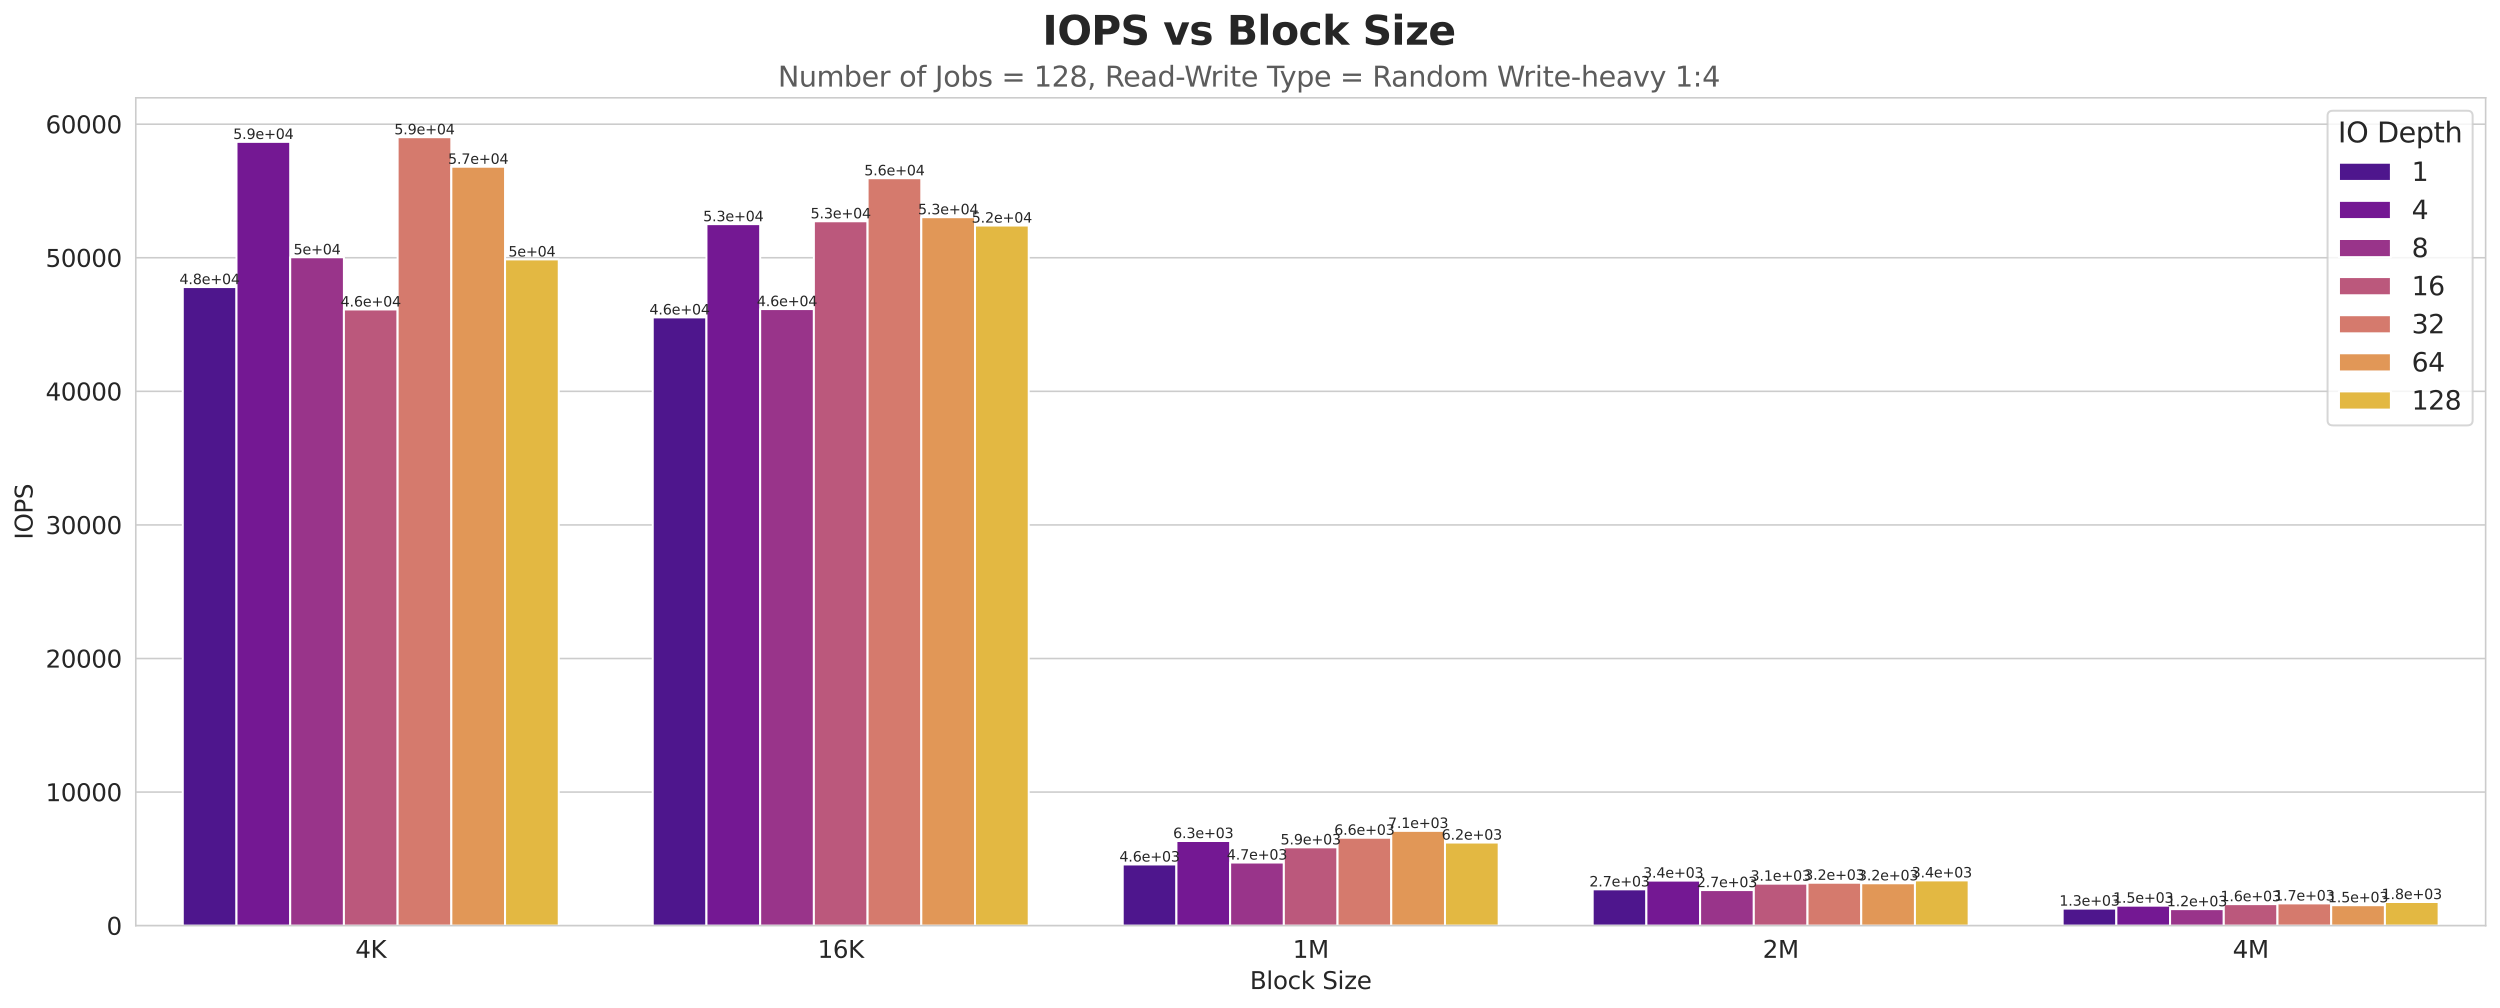 <?xml version="1.0" encoding="utf-8" standalone="no"?>
<!DOCTYPE svg PUBLIC "-//W3C//DTD SVG 1.1//EN"
  "http://www.w3.org/Graphics/SVG/1.1/DTD/svg11.dtd">
<svg xmlns:xlink="http://www.w3.org/1999/xlink" width="1251.739pt" height="504.908pt" viewBox="0 0 1251.739 504.908" xmlns="http://www.w3.org/2000/svg" version="1.1">
 <defs>
  <style type="text/css">*{stroke-linejoin: round; stroke-linecap: butt}</style>
 </defs>
 <g id="figure_1">
  <g id="patch_1">
   <path d="M 0 504.908 
L 1251.739 504.908 
L 1251.739 0 
L 0 0 
z
" style="fill: #ffffff"/>
  </g>
  <g id="axes_1">
   <g id="patch_2">
    <path d="M 67.989 463.48 
L 1244.539 463.48 
L 1244.539 48.96 
L 67.989 48.96 
z
" style="fill: #ffffff"/>
   </g>
   <g id="matplotlib.axis_1">
    <g id="xtick_1">
     <g id="text_1">
      <!-- 4K -->
      <g style="fill: #262626" transform="translate(177.892 479.598) scale(0.12 -0.12)">
       <defs>
        <path id="DejaVuSans-34" d="M 2419 4116 
L 825 1625 
L 2419 1625 
L 2419 4116 
z
M 2253 4666 
L 3047 4666 
L 3047 1625 
L 3713 1625 
L 3713 1100 
L 3047 1100 
L 3047 0 
L 2419 0 
L 2419 1100 
L 313 1100 
L 313 1709 
L 2253 4666 
z
" transform="scale(0.016)"/>
        <path id="DejaVuSans-4b" d="M 628 4666 
L 1259 4666 
L 1259 2694 
L 3353 4666 
L 4166 4666 
L 1850 2491 
L 4331 0 
L 3500 0 
L 1259 2247 
L 1259 0 
L 628 0 
L 628 4666 
z
" transform="scale(0.016)"/>
       </defs>
       <use xlink:href="#DejaVuSans-34"/>
       <use xlink:href="#DejaVuSans-4b" transform="translate(63.623 0)"/>
      </g>
     </g>
    </g>
    <g id="xtick_2">
     <g id="text_2">
      <!-- 16K -->
      <g style="fill: #262626" transform="translate(409.384 479.598) scale(0.12 -0.12)">
       <defs>
        <path id="DejaVuSans-31" d="M 794 531 
L 1825 531 
L 1825 4091 
L 703 3866 
L 703 4441 
L 1819 4666 
L 2450 4666 
L 2450 531 
L 3481 531 
L 3481 0 
L 794 0 
L 794 531 
z
" transform="scale(0.016)"/>
        <path id="DejaVuSans-36" d="M 2113 2584 
Q 1688 2584 1439 2293 
Q 1191 2003 1191 1497 
Q 1191 994 1439 701 
Q 1688 409 2113 409 
Q 2538 409 2786 701 
Q 3034 994 3034 1497 
Q 3034 2003 2786 2293 
Q 2538 2584 2113 2584 
z
M 3366 4563 
L 3366 3988 
Q 3128 4100 2886 4159 
Q 2644 4219 2406 4219 
Q 1781 4219 1451 3797 
Q 1122 3375 1075 2522 
Q 1259 2794 1537 2939 
Q 1816 3084 2150 3084 
Q 2853 3084 3261 2657 
Q 3669 2231 3669 1497 
Q 3669 778 3244 343 
Q 2819 -91 2113 -91 
Q 1303 -91 875 529 
Q 447 1150 447 2328 
Q 447 3434 972 4092 
Q 1497 4750 2381 4750 
Q 2619 4750 2861 4703 
Q 3103 4656 3366 4563 
z
" transform="scale(0.016)"/>
       </defs>
       <use xlink:href="#DejaVuSans-31"/>
       <use xlink:href="#DejaVuSans-36" transform="translate(63.623 0)"/>
       <use xlink:href="#DejaVuSans-4b" transform="translate(127.246 0)"/>
      </g>
     </g>
    </g>
    <g id="xtick_3">
     <g id="text_3">
      <!-- 1M -->
      <g style="fill: #262626" transform="translate(647.269 479.598) scale(0.12 -0.12)">
       <defs>
        <path id="DejaVuSans-4d" d="M 628 4666 
L 1569 4666 
L 2759 1491 
L 3956 4666 
L 4897 4666 
L 4897 0 
L 4281 0 
L 4281 4097 
L 3078 897 
L 2444 897 
L 1241 4097 
L 1241 0 
L 628 0 
L 628 4666 
z
" transform="scale(0.016)"/>
       </defs>
       <use xlink:href="#DejaVuSans-31"/>
       <use xlink:href="#DejaVuSans-4d" transform="translate(63.623 0)"/>
      </g>
     </g>
    </g>
    <g id="xtick_4">
     <g id="text_4">
      <!-- 2M -->
      <g style="fill: #262626" transform="translate(882.579 479.598) scale(0.12 -0.12)">
       <defs>
        <path id="DejaVuSans-32" d="M 1228 531 
L 3431 531 
L 3431 0 
L 469 0 
L 469 531 
Q 828 903 1448 1529 
Q 2069 2156 2228 2338 
Q 2531 2678 2651 2914 
Q 2772 3150 2772 3378 
Q 2772 3750 2511 3984 
Q 2250 4219 1831 4219 
Q 1534 4219 1204 4116 
Q 875 4013 500 3803 
L 500 4441 
Q 881 4594 1212 4672 
Q 1544 4750 1819 4750 
Q 2544 4750 2975 4387 
Q 3406 4025 3406 3419 
Q 3406 3131 3298 2873 
Q 3191 2616 2906 2266 
Q 2828 2175 2409 1742 
Q 1991 1309 1228 531 
z
" transform="scale(0.016)"/>
       </defs>
       <use xlink:href="#DejaVuSans-32"/>
       <use xlink:href="#DejaVuSans-4d" transform="translate(63.623 0)"/>
      </g>
     </g>
    </g>
    <g id="xtick_5">
     <g id="text_5">
      <!-- 4M -->
      <g style="fill: #262626" transform="translate(1117.889 479.598) scale(0.12 -0.12)">
       <use xlink:href="#DejaVuSans-34"/>
       <use xlink:href="#DejaVuSans-4d" transform="translate(63.623 0)"/>
      </g>
     </g>
    </g>
    <g id="text_6">
     <!-- Block Size -->
     <g style="fill: #262626" transform="translate(625.812 495.212) scale(0.12 -0.12)">
      <defs>
       <path id="DejaVuSans-42" d="M 1259 2228 
L 1259 519 
L 2272 519 
Q 2781 519 3026 730 
Q 3272 941 3272 1375 
Q 3272 1813 3026 2020 
Q 2781 2228 2272 2228 
L 1259 2228 
z
M 1259 4147 
L 1259 2741 
L 2194 2741 
Q 2656 2741 2882 2914 
Q 3109 3088 3109 3444 
Q 3109 3797 2882 3972 
Q 2656 4147 2194 4147 
L 1259 4147 
z
M 628 4666 
L 2241 4666 
Q 2963 4666 3353 4366 
Q 3744 4066 3744 3513 
Q 3744 3084 3544 2831 
Q 3344 2578 2956 2516 
Q 3422 2416 3680 2098 
Q 3938 1781 3938 1306 
Q 3938 681 3513 340 
Q 3088 0 2303 0 
L 628 0 
L 628 4666 
z
" transform="scale(0.016)"/>
       <path id="DejaVuSans-6c" d="M 603 4863 
L 1178 4863 
L 1178 0 
L 603 0 
L 603 4863 
z
" transform="scale(0.016)"/>
       <path id="DejaVuSans-6f" d="M 1959 3097 
Q 1497 3097 1228 2736 
Q 959 2375 959 1747 
Q 959 1119 1226 758 
Q 1494 397 1959 397 
Q 2419 397 2687 759 
Q 2956 1122 2956 1747 
Q 2956 2369 2687 2733 
Q 2419 3097 1959 3097 
z
M 1959 3584 
Q 2709 3584 3137 3096 
Q 3566 2609 3566 1747 
Q 3566 888 3137 398 
Q 2709 -91 1959 -91 
Q 1206 -91 779 398 
Q 353 888 353 1747 
Q 353 2609 779 3096 
Q 1206 3584 1959 3584 
z
" transform="scale(0.016)"/>
       <path id="DejaVuSans-63" d="M 3122 3366 
L 3122 2828 
Q 2878 2963 2633 3030 
Q 2388 3097 2138 3097 
Q 1578 3097 1268 2742 
Q 959 2388 959 1747 
Q 959 1106 1268 751 
Q 1578 397 2138 397 
Q 2388 397 2633 464 
Q 2878 531 3122 666 
L 3122 134 
Q 2881 22 2623 -34 
Q 2366 -91 2075 -91 
Q 1284 -91 818 406 
Q 353 903 353 1747 
Q 353 2603 823 3093 
Q 1294 3584 2113 3584 
Q 2378 3584 2631 3529 
Q 2884 3475 3122 3366 
z
" transform="scale(0.016)"/>
       <path id="DejaVuSans-6b" d="M 581 4863 
L 1159 4863 
L 1159 1991 
L 2875 3500 
L 3609 3500 
L 1753 1863 
L 3688 0 
L 2938 0 
L 1159 1709 
L 1159 0 
L 581 0 
L 581 4863 
z
" transform="scale(0.016)"/>
       <path id="DejaVuSans-20" transform="scale(0.016)"/>
       <path id="DejaVuSans-53" d="M 3425 4513 
L 3425 3897 
Q 3066 4069 2747 4153 
Q 2428 4238 2131 4238 
Q 1616 4238 1336 4038 
Q 1056 3838 1056 3469 
Q 1056 3159 1242 3001 
Q 1428 2844 1947 2747 
L 2328 2669 
Q 3034 2534 3370 2195 
Q 3706 1856 3706 1288 
Q 3706 609 3251 259 
Q 2797 -91 1919 -91 
Q 1588 -91 1214 -16 
Q 841 59 441 206 
L 441 856 
Q 825 641 1194 531 
Q 1563 422 1919 422 
Q 2459 422 2753 634 
Q 3047 847 3047 1241 
Q 3047 1584 2836 1778 
Q 2625 1972 2144 2069 
L 1759 2144 
Q 1053 2284 737 2584 
Q 422 2884 422 3419 
Q 422 4038 858 4394 
Q 1294 4750 2059 4750 
Q 2388 4750 2728 4690 
Q 3069 4631 3425 4513 
z
" transform="scale(0.016)"/>
       <path id="DejaVuSans-69" d="M 603 3500 
L 1178 3500 
L 1178 0 
L 603 0 
L 603 3500 
z
M 603 4863 
L 1178 4863 
L 1178 4134 
L 603 4134 
L 603 4863 
z
" transform="scale(0.016)"/>
       <path id="DejaVuSans-7a" d="M 353 3500 
L 3084 3500 
L 3084 2975 
L 922 459 
L 3084 459 
L 3084 0 
L 275 0 
L 275 525 
L 2438 3041 
L 353 3041 
L 353 3500 
z
" transform="scale(0.016)"/>
       <path id="DejaVuSans-65" d="M 3597 1894 
L 3597 1613 
L 953 1613 
Q 991 1019 1311 708 
Q 1631 397 2203 397 
Q 2534 397 2845 478 
Q 3156 559 3463 722 
L 3463 178 
Q 3153 47 2828 -22 
Q 2503 -91 2169 -91 
Q 1331 -91 842 396 
Q 353 884 353 1716 
Q 353 2575 817 3079 
Q 1281 3584 2069 3584 
Q 2775 3584 3186 3129 
Q 3597 2675 3597 1894 
z
M 3022 2063 
Q 3016 2534 2758 2815 
Q 2500 3097 2075 3097 
Q 1594 3097 1305 2825 
Q 1016 2553 972 2059 
L 3022 2063 
z
" transform="scale(0.016)"/>
      </defs>
      <use xlink:href="#DejaVuSans-42"/>
      <use xlink:href="#DejaVuSans-6c" transform="translate(68.604 0)"/>
      <use xlink:href="#DejaVuSans-6f" transform="translate(96.387 0)"/>
      <use xlink:href="#DejaVuSans-63" transform="translate(157.568 0)"/>
      <use xlink:href="#DejaVuSans-6b" transform="translate(212.549 0)"/>
      <use xlink:href="#DejaVuSans-20" transform="translate(270.459 0)"/>
      <use xlink:href="#DejaVuSans-53" transform="translate(302.246 0)"/>
      <use xlink:href="#DejaVuSans-69" transform="translate(365.723 0)"/>
      <use xlink:href="#DejaVuSans-7a" transform="translate(393.506 0)"/>
      <use xlink:href="#DejaVuSans-65" transform="translate(445.996 0)"/>
     </g>
    </g>
   </g>
   <g id="matplotlib.axis_2">
    <g id="ytick_1">
     <g id="line2d_1">
      <path d="M 67.989 463.48 
L 1244.539 463.48 
" clip-path="url(#pe2de1a9333)" style="fill: none; stroke: #cccccc; stroke-width: 0.8; stroke-linecap: round"/>
     </g>
     <g id="text_7">
      <!-- 0 -->
      <g style="fill: #262626" transform="translate(53.354 468.039) scale(0.12 -0.12)">
       <defs>
        <path id="DejaVuSans-30" d="M 2034 4250 
Q 1547 4250 1301 3770 
Q 1056 3291 1056 2328 
Q 1056 1369 1301 889 
Q 1547 409 2034 409 
Q 2525 409 2770 889 
Q 3016 1369 3016 2328 
Q 3016 3291 2770 3770 
Q 2525 4250 2034 4250 
z
M 2034 4750 
Q 2819 4750 3233 4129 
Q 3647 3509 3647 2328 
Q 3647 1150 3233 529 
Q 2819 -91 2034 -91 
Q 1250 -91 836 529 
Q 422 1150 422 2328 
Q 422 3509 836 4129 
Q 1250 4750 2034 4750 
z
" transform="scale(0.016)"/>
       </defs>
       <use xlink:href="#DejaVuSans-30"/>
      </g>
     </g>
    </g>
    <g id="ytick_2">
     <g id="line2d_2">
      <path d="M 67.989 396.595 
L 1244.539 396.595 
" clip-path="url(#pe2de1a9333)" style="fill: none; stroke: #cccccc; stroke-width: 0.8; stroke-linecap: round"/>
     </g>
     <g id="text_8">
      <!-- 10000 -->
      <g style="fill: #262626" transform="translate(22.814 401.154) scale(0.12 -0.12)">
       <use xlink:href="#DejaVuSans-31"/>
       <use xlink:href="#DejaVuSans-30" transform="translate(63.623 0)"/>
       <use xlink:href="#DejaVuSans-30" transform="translate(127.246 0)"/>
       <use xlink:href="#DejaVuSans-30" transform="translate(190.869 0)"/>
       <use xlink:href="#DejaVuSans-30" transform="translate(254.492 0)"/>
      </g>
     </g>
    </g>
    <g id="ytick_3">
     <g id="line2d_3">
      <path d="M 67.989 329.71 
L 1244.539 329.71 
" clip-path="url(#pe2de1a9333)" style="fill: none; stroke: #cccccc; stroke-width: 0.8; stroke-linecap: round"/>
     </g>
     <g id="text_9">
      <!-- 20000 -->
      <g style="fill: #262626" transform="translate(22.814 334.269) scale(0.12 -0.12)">
       <use xlink:href="#DejaVuSans-32"/>
       <use xlink:href="#DejaVuSans-30" transform="translate(63.623 0)"/>
       <use xlink:href="#DejaVuSans-30" transform="translate(127.246 0)"/>
       <use xlink:href="#DejaVuSans-30" transform="translate(190.869 0)"/>
       <use xlink:href="#DejaVuSans-30" transform="translate(254.492 0)"/>
      </g>
     </g>
    </g>
    <g id="ytick_4">
     <g id="line2d_4">
      <path d="M 67.989 262.826 
L 1244.539 262.826 
" clip-path="url(#pe2de1a9333)" style="fill: none; stroke: #cccccc; stroke-width: 0.8; stroke-linecap: round"/>
     </g>
     <g id="text_10">
      <!-- 30000 -->
      <g style="fill: #262626" transform="translate(22.814 267.385) scale(0.12 -0.12)">
       <defs>
        <path id="DejaVuSans-33" d="M 2597 2516 
Q 3050 2419 3304 2112 
Q 3559 1806 3559 1356 
Q 3559 666 3084 287 
Q 2609 -91 1734 -91 
Q 1441 -91 1130 -33 
Q 819 25 488 141 
L 488 750 
Q 750 597 1062 519 
Q 1375 441 1716 441 
Q 2309 441 2620 675 
Q 2931 909 2931 1356 
Q 2931 1769 2642 2001 
Q 2353 2234 1838 2234 
L 1294 2234 
L 1294 2753 
L 1863 2753 
Q 2328 2753 2575 2939 
Q 2822 3125 2822 3475 
Q 2822 3834 2567 4026 
Q 2313 4219 1838 4219 
Q 1578 4219 1281 4162 
Q 984 4106 628 3988 
L 628 4550 
Q 988 4650 1302 4700 
Q 1616 4750 1894 4750 
Q 2613 4750 3031 4423 
Q 3450 4097 3450 3541 
Q 3450 3153 3228 2886 
Q 3006 2619 2597 2516 
z
" transform="scale(0.016)"/>
       </defs>
       <use xlink:href="#DejaVuSans-33"/>
       <use xlink:href="#DejaVuSans-30" transform="translate(63.623 0)"/>
       <use xlink:href="#DejaVuSans-30" transform="translate(127.246 0)"/>
       <use xlink:href="#DejaVuSans-30" transform="translate(190.869 0)"/>
       <use xlink:href="#DejaVuSans-30" transform="translate(254.492 0)"/>
      </g>
     </g>
    </g>
    <g id="ytick_5">
     <g id="line2d_5">
      <path d="M 67.989 195.941 
L 1244.539 195.941 
" clip-path="url(#pe2de1a9333)" style="fill: none; stroke: #cccccc; stroke-width: 0.8; stroke-linecap: round"/>
     </g>
     <g id="text_11">
      <!-- 40000 -->
      <g style="fill: #262626" transform="translate(22.814 200.5) scale(0.12 -0.12)">
       <use xlink:href="#DejaVuSans-34"/>
       <use xlink:href="#DejaVuSans-30" transform="translate(63.623 0)"/>
       <use xlink:href="#DejaVuSans-30" transform="translate(127.246 0)"/>
       <use xlink:href="#DejaVuSans-30" transform="translate(190.869 0)"/>
       <use xlink:href="#DejaVuSans-30" transform="translate(254.492 0)"/>
      </g>
     </g>
    </g>
    <g id="ytick_6">
     <g id="line2d_6">
      <path d="M 67.989 129.056 
L 1244.539 129.056 
" clip-path="url(#pe2de1a9333)" style="fill: none; stroke: #cccccc; stroke-width: 0.8; stroke-linecap: round"/>
     </g>
     <g id="text_12">
      <!-- 50000 -->
      <g style="fill: #262626" transform="translate(22.814 133.615) scale(0.12 -0.12)">
       <defs>
        <path id="DejaVuSans-35" d="M 691 4666 
L 3169 4666 
L 3169 4134 
L 1269 4134 
L 1269 2991 
Q 1406 3038 1543 3061 
Q 1681 3084 1819 3084 
Q 2600 3084 3056 2656 
Q 3513 2228 3513 1497 
Q 3513 744 3044 326 
Q 2575 -91 1722 -91 
Q 1428 -91 1123 -41 
Q 819 9 494 109 
L 494 744 
Q 775 591 1075 516 
Q 1375 441 1709 441 
Q 2250 441 2565 725 
Q 2881 1009 2881 1497 
Q 2881 1984 2565 2268 
Q 2250 2553 1709 2553 
Q 1456 2553 1204 2497 
Q 953 2441 691 2322 
L 691 4666 
z
" transform="scale(0.016)"/>
       </defs>
       <use xlink:href="#DejaVuSans-35"/>
       <use xlink:href="#DejaVuSans-30" transform="translate(63.623 0)"/>
       <use xlink:href="#DejaVuSans-30" transform="translate(127.246 0)"/>
       <use xlink:href="#DejaVuSans-30" transform="translate(190.869 0)"/>
       <use xlink:href="#DejaVuSans-30" transform="translate(254.492 0)"/>
      </g>
     </g>
    </g>
    <g id="ytick_7">
     <g id="line2d_7">
      <path d="M 67.989 62.171 
L 1244.539 62.171 
" clip-path="url(#pe2de1a9333)" style="fill: none; stroke: #cccccc; stroke-width: 0.8; stroke-linecap: round"/>
     </g>
     <g id="text_13">
      <!-- 60000 -->
      <g style="fill: #262626" transform="translate(22.814 66.73) scale(0.12 -0.12)">
       <use xlink:href="#DejaVuSans-36"/>
       <use xlink:href="#DejaVuSans-30" transform="translate(63.623 0)"/>
       <use xlink:href="#DejaVuSans-30" transform="translate(127.246 0)"/>
       <use xlink:href="#DejaVuSans-30" transform="translate(190.869 0)"/>
       <use xlink:href="#DejaVuSans-30" transform="translate(254.492 0)"/>
      </g>
     </g>
    </g>
    <g id="text_14">
     <!-- IOPS -->
     <g style="fill: #262626" transform="translate(16.318 270.14) rotate(-90) scale(0.12 -0.12)">
      <defs>
       <path id="DejaVuSans-49" d="M 628 4666 
L 1259 4666 
L 1259 0 
L 628 0 
L 628 4666 
z
" transform="scale(0.016)"/>
       <path id="DejaVuSans-4f" d="M 2522 4238 
Q 1834 4238 1429 3725 
Q 1025 3213 1025 2328 
Q 1025 1447 1429 934 
Q 1834 422 2522 422 
Q 3209 422 3611 934 
Q 4013 1447 4013 2328 
Q 4013 3213 3611 3725 
Q 3209 4238 2522 4238 
z
M 2522 4750 
Q 3503 4750 4090 4092 
Q 4678 3434 4678 2328 
Q 4678 1225 4090 567 
Q 3503 -91 2522 -91 
Q 1538 -91 948 565 
Q 359 1222 359 2328 
Q 359 3434 948 4092 
Q 1538 4750 2522 4750 
z
" transform="scale(0.016)"/>
       <path id="DejaVuSans-50" d="M 1259 4147 
L 1259 2394 
L 2053 2394 
Q 2494 2394 2734 2622 
Q 2975 2850 2975 3272 
Q 2975 3691 2734 3919 
Q 2494 4147 2053 4147 
L 1259 4147 
z
M 628 4666 
L 2053 4666 
Q 2838 4666 3239 4311 
Q 3641 3956 3641 3272 
Q 3641 2581 3239 2228 
Q 2838 1875 2053 1875 
L 1259 1875 
L 1259 0 
L 628 0 
L 628 4666 
z
" transform="scale(0.016)"/>
      </defs>
      <use xlink:href="#DejaVuSans-49"/>
      <use xlink:href="#DejaVuSans-4f" transform="translate(29.492 0)"/>
      <use xlink:href="#DejaVuSans-50" transform="translate(108.203 0)"/>
      <use xlink:href="#DejaVuSans-53" transform="translate(168.506 0)"/>
     </g>
    </g>
   </g>
   <g id="patch_3">
    <path d="M 91.52 463.48 
L 118.412 463.48 
L 118.412 143.724 
L 91.52 143.724 
z
" clip-path="url(#pe2de1a9333)" style="fill: #4e168d; stroke: #ffffff; stroke-linejoin: miter"/>
   </g>
   <g id="patch_4">
    <path d="M 326.83 463.48 
L 353.722 463.48 
L 353.722 158.907 
L 326.83 158.907 
z
" clip-path="url(#pe2de1a9333)" style="fill: #4e168d; stroke: #ffffff; stroke-linejoin: miter"/>
   </g>
   <g id="patch_5">
    <path d="M 562.14 463.48 
L 589.032 463.48 
L 589.032 432.84 
L 562.14 432.84 
z
" clip-path="url(#pe2de1a9333)" style="fill: #4e168d; stroke: #ffffff; stroke-linejoin: miter"/>
   </g>
   <g id="patch_6">
    <path d="M 797.45 463.48 
L 824.342 463.48 
L 824.342 445.294 
L 797.45 445.294 
z
" clip-path="url(#pe2de1a9333)" style="fill: #4e168d; stroke: #ffffff; stroke-linejoin: miter"/>
   </g>
   <g id="patch_7">
    <path d="M 1032.76 463.48 
L 1059.652 463.48 
L 1059.652 454.919 
L 1032.76 454.919 
z
" clip-path="url(#pe2de1a9333)" style="fill: #4e168d; stroke: #ffffff; stroke-linejoin: miter"/>
   </g>
   <g id="patch_8">
    <path d="M 118.412 463.48 
L 145.305 463.48 
L 145.305 71.04 
L 118.412 71.04 
z
" clip-path="url(#pe2de1a9333)" style="fill: #741893; stroke: #ffffff; stroke-linejoin: miter"/>
   </g>
   <g id="patch_9">
    <path d="M 353.722 463.48 
L 380.615 463.48 
L 380.615 112.228 
L 353.722 112.228 
z
" clip-path="url(#pe2de1a9333)" style="fill: #741893; stroke: #ffffff; stroke-linejoin: miter"/>
   </g>
   <g id="patch_10">
    <path d="M 589.032 463.48 
L 615.925 463.48 
L 615.925 421.082 
L 589.032 421.082 
z
" clip-path="url(#pe2de1a9333)" style="fill: #741893; stroke: #ffffff; stroke-linejoin: miter"/>
   </g>
   <g id="patch_11">
    <path d="M 824.342 463.48 
L 851.235 463.48 
L 851.235 440.92 
L 824.342 440.92 
z
" clip-path="url(#pe2de1a9333)" style="fill: #741893; stroke: #ffffff; stroke-linejoin: miter"/>
   </g>
   <g id="patch_12">
    <path d="M 1059.652 463.48 
L 1086.545 463.48 
L 1086.545 453.461 
L 1059.652 453.461 
z
" clip-path="url(#pe2de1a9333)" style="fill: #741893; stroke: #ffffff; stroke-linejoin: miter"/>
   </g>
   <g id="patch_13">
    <path d="M 145.305 463.48 
L 172.197 463.48 
L 172.197 128.802 
L 145.305 128.802 
z
" clip-path="url(#pe2de1a9333)" style="fill: #99348a; stroke: #ffffff; stroke-linejoin: miter"/>
   </g>
   <g id="patch_14">
    <path d="M 380.615 463.48 
L 407.507 463.48 
L 407.507 154.746 
L 380.615 154.746 
z
" clip-path="url(#pe2de1a9333)" style="fill: #99348a; stroke: #ffffff; stroke-linejoin: miter"/>
   </g>
   <g id="patch_15">
    <path d="M 615.925 463.48 
L 642.817 463.48 
L 642.817 431.864 
L 615.925 431.864 
z
" clip-path="url(#pe2de1a9333)" style="fill: #99348a; stroke: #ffffff; stroke-linejoin: miter"/>
   </g>
   <g id="patch_16">
    <path d="M 851.235 463.48 
L 878.127 463.48 
L 878.127 445.649 
L 851.235 445.649 
z
" clip-path="url(#pe2de1a9333)" style="fill: #99348a; stroke: #ffffff; stroke-linejoin: miter"/>
   </g>
   <g id="patch_17">
    <path d="M 1086.545 463.48 
L 1113.437 463.48 
L 1113.437 455.213 
L 1086.545 455.213 
z
" clip-path="url(#pe2de1a9333)" style="fill: #99348a; stroke: #ffffff; stroke-linejoin: miter"/>
   </g>
   <g id="patch_18">
    <path d="M 172.197 463.48 
L 199.09 463.48 
L 199.09 154.934 
L 172.197 154.934 
z
" clip-path="url(#pe2de1a9333)" style="fill: #bb587c; stroke: #ffffff; stroke-linejoin: miter"/>
   </g>
   <g id="patch_19">
    <path d="M 407.507 463.48 
L 434.4 463.48 
L 434.4 110.776 
L 407.507 110.776 
z
" clip-path="url(#pe2de1a9333)" style="fill: #bb587c; stroke: #ffffff; stroke-linejoin: miter"/>
   </g>
   <g id="patch_20">
    <path d="M 642.817 463.48 
L 669.71 463.48 
L 669.71 424.252 
L 642.817 424.252 
z
" clip-path="url(#pe2de1a9333)" style="fill: #bb587c; stroke: #ffffff; stroke-linejoin: miter"/>
   </g>
   <g id="patch_21">
    <path d="M 878.127 463.48 
L 905.02 463.48 
L 905.02 442.445 
L 878.127 442.445 
z
" clip-path="url(#pe2de1a9333)" style="fill: #bb587c; stroke: #ffffff; stroke-linejoin: miter"/>
   </g>
   <g id="patch_22">
    <path d="M 1113.437 463.48 
L 1140.33 463.48 
L 1140.33 452.691 
L 1113.437 452.691 
z
" clip-path="url(#pe2de1a9333)" style="fill: #bb587c; stroke: #ffffff; stroke-linejoin: miter"/>
   </g>
   <g id="patch_23">
    <path d="M 199.09 463.48 
L 225.983 463.48 
L 225.983 68.699 
L 199.09 68.699 
z
" clip-path="url(#pe2de1a9333)" style="fill: #d57a6d; stroke: #ffffff; stroke-linejoin: miter"/>
   </g>
   <g id="patch_24">
    <path d="M 434.4 463.48 
L 461.293 463.48 
L 461.293 89.239 
L 434.4 89.239 
z
" clip-path="url(#pe2de1a9333)" style="fill: #d57a6d; stroke: #ffffff; stroke-linejoin: miter"/>
   </g>
   <g id="patch_25">
    <path d="M 669.71 463.48 
L 696.603 463.48 
L 696.603 419.45 
L 669.71 419.45 
z
" clip-path="url(#pe2de1a9333)" style="fill: #d57a6d; stroke: #ffffff; stroke-linejoin: miter"/>
   </g>
   <g id="patch_26">
    <path d="M 905.02 463.48 
L 931.913 463.48 
L 931.913 441.997 
L 905.02 441.997 
z
" clip-path="url(#pe2de1a9333)" style="fill: #d57a6d; stroke: #ffffff; stroke-linejoin: miter"/>
   </g>
   <g id="patch_27">
    <path d="M 1140.33 463.48 
L 1167.223 463.48 
L 1167.223 452.337 
L 1140.33 452.337 
z
" clip-path="url(#pe2de1a9333)" style="fill: #d57a6d; stroke: #ffffff; stroke-linejoin: miter"/>
   </g>
   <g id="patch_28">
    <path d="M 225.983 463.48 
L 252.875 463.48 
L 252.875 83.487 
L 225.983 83.487 
z
" clip-path="url(#pe2de1a9333)" style="fill: #e19757; stroke: #ffffff; stroke-linejoin: miter"/>
   </g>
   <g id="patch_29">
    <path d="M 461.293 463.48 
L 488.185 463.48 
L 488.185 108.736 
L 461.293 108.736 
z
" clip-path="url(#pe2de1a9333)" style="fill: #e19757; stroke: #ffffff; stroke-linejoin: miter"/>
   </g>
   <g id="patch_30">
    <path d="M 696.603 463.48 
L 723.495 463.48 
L 723.495 416.025 
L 696.603 416.025 
z
" clip-path="url(#pe2de1a9333)" style="fill: #e19757; stroke: #ffffff; stroke-linejoin: miter"/>
   </g>
   <g id="patch_31">
    <path d="M 931.913 463.48 
L 958.805 463.48 
L 958.805 442.251 
L 931.913 442.251 
z
" clip-path="url(#pe2de1a9333)" style="fill: #e19757; stroke: #ffffff; stroke-linejoin: miter"/>
   </g>
   <g id="patch_32">
    <path d="M 1167.223 463.48 
L 1194.115 463.48 
L 1194.115 453.227 
L 1167.223 453.227 
z
" clip-path="url(#pe2de1a9333)" style="fill: #e19757; stroke: #ffffff; stroke-linejoin: miter"/>
   </g>
   <g id="patch_33">
    <path d="M 252.875 463.48 
L 279.768 463.48 
L 279.768 129.885 
L 252.875 129.885 
z
" clip-path="url(#pe2de1a9333)" style="fill: #e3b842; stroke: #ffffff; stroke-linejoin: miter"/>
   </g>
   <g id="patch_34">
    <path d="M 488.185 463.48 
L 515.078 463.48 
L 515.078 112.923 
L 488.185 112.923 
z
" clip-path="url(#pe2de1a9333)" style="fill: #e3b842; stroke: #ffffff; stroke-linejoin: miter"/>
   </g>
   <g id="patch_35">
    <path d="M 723.495 463.48 
L 750.388 463.48 
L 750.388 421.864 
L 723.495 421.864 
z
" clip-path="url(#pe2de1a9333)" style="fill: #e3b842; stroke: #ffffff; stroke-linejoin: miter"/>
   </g>
   <g id="patch_36">
    <path d="M 958.805 463.48 
L 985.698 463.48 
L 985.698 440.799 
L 958.805 440.799 
z
" clip-path="url(#pe2de1a9333)" style="fill: #e3b842; stroke: #ffffff; stroke-linejoin: miter"/>
   </g>
   <g id="patch_37">
    <path d="M 1194.115 463.48 
L 1221.008 463.48 
L 1221.008 451.635 
L 1194.115 451.635 
z
" clip-path="url(#pe2de1a9333)" style="fill: #e3b842; stroke: #ffffff; stroke-linejoin: miter"/>
   </g>
   <g id="patch_38">
    <path d="M 185.644 463.48 
L 185.644 463.48 
L 185.644 463.48 
L 185.644 463.48 
z
" clip-path="url(#pe2de1a9333)" style="fill: #4e168d; stroke: #ffffff; stroke-linejoin: miter"/>
   </g>
   <g id="patch_39">
    <path d="M 185.644 463.48 
L 185.644 463.48 
L 185.644 463.48 
L 185.644 463.48 
z
" clip-path="url(#pe2de1a9333)" style="fill: #741893; stroke: #ffffff; stroke-linejoin: miter"/>
   </g>
   <g id="patch_40">
    <path d="M 185.644 463.48 
L 185.644 463.48 
L 185.644 463.48 
L 185.644 463.48 
z
" clip-path="url(#pe2de1a9333)" style="fill: #99348a; stroke: #ffffff; stroke-linejoin: miter"/>
   </g>
   <g id="patch_41">
    <path d="M 185.644 463.48 
L 185.644 463.48 
L 185.644 463.48 
L 185.644 463.48 
z
" clip-path="url(#pe2de1a9333)" style="fill: #bb587c; stroke: #ffffff; stroke-linejoin: miter"/>
   </g>
   <g id="patch_42">
    <path d="M 185.644 463.48 
L 185.644 463.48 
L 185.644 463.48 
L 185.644 463.48 
z
" clip-path="url(#pe2de1a9333)" style="fill: #d57a6d; stroke: #ffffff; stroke-linejoin: miter"/>
   </g>
   <g id="patch_43">
    <path d="M 185.644 463.48 
L 185.644 463.48 
L 185.644 463.48 
L 185.644 463.48 
z
" clip-path="url(#pe2de1a9333)" style="fill: #e19757; stroke: #ffffff; stroke-linejoin: miter"/>
   </g>
   <g id="patch_44">
    <path d="M 185.644 463.48 
L 185.644 463.48 
L 185.644 463.48 
L 185.644 463.48 
z
" clip-path="url(#pe2de1a9333)" style="fill: #e3b842; stroke: #ffffff; stroke-linejoin: miter"/>
   </g>
   <g id="patch_45">
    <path d="M 67.989 463.48 
L 67.989 48.96 
" style="fill: none; stroke: #cccccc; stroke-width: 0.8; stroke-linejoin: miter; stroke-linecap: square"/>
   </g>
   <g id="patch_46">
    <path d="M 1244.539 463.48 
L 1244.539 48.96 
" style="fill: none; stroke: #cccccc; stroke-width: 0.8; stroke-linejoin: miter; stroke-linecap: square"/>
   </g>
   <g id="patch_47">
    <path d="M 67.989 463.48 
L 1244.539 463.48 
" style="fill: none; stroke: #cccccc; stroke-width: 0.8; stroke-linejoin: miter; stroke-linecap: square"/>
   </g>
   <g id="patch_48">
    <path d="M 67.989 48.96 
L 1244.539 48.96 
" style="fill: none; stroke: #cccccc; stroke-width: 0.8; stroke-linejoin: miter; stroke-linecap: square"/>
   </g>
   <g id="text_15">
    <!-- 4.8e+04 -->
    <g style="fill: #262626" transform="translate(89.86 142.268) scale(0.07 -0.07)">
     <defs>
      <path id="DejaVuSans-2e" d="M 684 794 
L 1344 794 
L 1344 0 
L 684 0 
L 684 794 
z
" transform="scale(0.016)"/>
      <path id="DejaVuSans-38" d="M 2034 2216 
Q 1584 2216 1326 1975 
Q 1069 1734 1069 1313 
Q 1069 891 1326 650 
Q 1584 409 2034 409 
Q 2484 409 2743 651 
Q 3003 894 3003 1313 
Q 3003 1734 2745 1975 
Q 2488 2216 2034 2216 
z
M 1403 2484 
Q 997 2584 770 2862 
Q 544 3141 544 3541 
Q 544 4100 942 4425 
Q 1341 4750 2034 4750 
Q 2731 4750 3128 4425 
Q 3525 4100 3525 3541 
Q 3525 3141 3298 2862 
Q 3072 2584 2669 2484 
Q 3125 2378 3379 2068 
Q 3634 1759 3634 1313 
Q 3634 634 3220 271 
Q 2806 -91 2034 -91 
Q 1263 -91 848 271 
Q 434 634 434 1313 
Q 434 1759 690 2068 
Q 947 2378 1403 2484 
z
M 1172 3481 
Q 1172 3119 1398 2916 
Q 1625 2713 2034 2713 
Q 2441 2713 2670 2916 
Q 2900 3119 2900 3481 
Q 2900 3844 2670 4047 
Q 2441 4250 2034 4250 
Q 1625 4250 1398 4047 
Q 1172 3844 1172 3481 
z
" transform="scale(0.016)"/>
      <path id="DejaVuSans-2b" d="M 2944 4013 
L 2944 2272 
L 4684 2272 
L 4684 1741 
L 2944 1741 
L 2944 0 
L 2419 0 
L 2419 1741 
L 678 1741 
L 678 2272 
L 2419 2272 
L 2419 4013 
L 2944 4013 
z
" transform="scale(0.016)"/>
     </defs>
     <use xlink:href="#DejaVuSans-34"/>
     <use xlink:href="#DejaVuSans-2e" transform="translate(63.623 0)"/>
     <use xlink:href="#DejaVuSans-38" transform="translate(95.41 0)"/>
     <use xlink:href="#DejaVuSans-65" transform="translate(159.033 0)"/>
     <use xlink:href="#DejaVuSans-2b" transform="translate(220.557 0)"/>
     <use xlink:href="#DejaVuSans-30" transform="translate(304.346 0)"/>
     <use xlink:href="#DejaVuSans-34" transform="translate(367.969 0)"/>
    </g>
   </g>
   <g id="text_16">
    <!-- 4.6e+04 -->
    <g style="fill: #262626" transform="translate(325.17 157.451) scale(0.07 -0.07)">
     <use xlink:href="#DejaVuSans-34"/>
     <use xlink:href="#DejaVuSans-2e" transform="translate(63.623 0)"/>
     <use xlink:href="#DejaVuSans-36" transform="translate(95.41 0)"/>
     <use xlink:href="#DejaVuSans-65" transform="translate(159.033 0)"/>
     <use xlink:href="#DejaVuSans-2b" transform="translate(220.557 0)"/>
     <use xlink:href="#DejaVuSans-30" transform="translate(304.346 0)"/>
     <use xlink:href="#DejaVuSans-34" transform="translate(367.969 0)"/>
    </g>
   </g>
   <g id="text_17">
    <!-- 4.6e+03 -->
    <g style="fill: #262626" transform="translate(560.48 431.384) scale(0.07 -0.07)">
     <use xlink:href="#DejaVuSans-34"/>
     <use xlink:href="#DejaVuSans-2e" transform="translate(63.623 0)"/>
     <use xlink:href="#DejaVuSans-36" transform="translate(95.41 0)"/>
     <use xlink:href="#DejaVuSans-65" transform="translate(159.033 0)"/>
     <use xlink:href="#DejaVuSans-2b" transform="translate(220.557 0)"/>
     <use xlink:href="#DejaVuSans-30" transform="translate(304.346 0)"/>
     <use xlink:href="#DejaVuSans-33" transform="translate(367.969 0)"/>
    </g>
   </g>
   <g id="text_18">
    <!-- 2.7e+03 -->
    <g style="fill: #262626" transform="translate(795.79 443.838) scale(0.07 -0.07)">
     <defs>
      <path id="DejaVuSans-37" d="M 525 4666 
L 3525 4666 
L 3525 4397 
L 1831 0 
L 1172 0 
L 2766 4134 
L 525 4134 
L 525 4666 
z
" transform="scale(0.016)"/>
     </defs>
     <use xlink:href="#DejaVuSans-32"/>
     <use xlink:href="#DejaVuSans-2e" transform="translate(63.623 0)"/>
     <use xlink:href="#DejaVuSans-37" transform="translate(95.41 0)"/>
     <use xlink:href="#DejaVuSans-65" transform="translate(159.033 0)"/>
     <use xlink:href="#DejaVuSans-2b" transform="translate(220.557 0)"/>
     <use xlink:href="#DejaVuSans-30" transform="translate(304.346 0)"/>
     <use xlink:href="#DejaVuSans-33" transform="translate(367.969 0)"/>
    </g>
   </g>
   <g id="text_19">
    <!-- 1.3e+03 -->
    <g style="fill: #262626" transform="translate(1031.1 453.463) scale(0.07 -0.07)">
     <use xlink:href="#DejaVuSans-31"/>
     <use xlink:href="#DejaVuSans-2e" transform="translate(63.623 0)"/>
     <use xlink:href="#DejaVuSans-33" transform="translate(95.41 0)"/>
     <use xlink:href="#DejaVuSans-65" transform="translate(159.033 0)"/>
     <use xlink:href="#DejaVuSans-2b" transform="translate(220.557 0)"/>
     <use xlink:href="#DejaVuSans-30" transform="translate(304.346 0)"/>
     <use xlink:href="#DejaVuSans-33" transform="translate(367.969 0)"/>
    </g>
   </g>
   <g id="text_20">
    <!-- 5.9e+04 -->
    <g style="fill: #262626" transform="translate(116.752 69.584) scale(0.07 -0.07)">
     <defs>
      <path id="DejaVuSans-39" d="M 703 97 
L 703 672 
Q 941 559 1184 500 
Q 1428 441 1663 441 
Q 2288 441 2617 861 
Q 2947 1281 2994 2138 
Q 2813 1869 2534 1725 
Q 2256 1581 1919 1581 
Q 1219 1581 811 2004 
Q 403 2428 403 3163 
Q 403 3881 828 4315 
Q 1253 4750 1959 4750 
Q 2769 4750 3195 4129 
Q 3622 3509 3622 2328 
Q 3622 1225 3098 567 
Q 2575 -91 1691 -91 
Q 1453 -91 1209 -44 
Q 966 3 703 97 
z
M 1959 2075 
Q 2384 2075 2632 2365 
Q 2881 2656 2881 3163 
Q 2881 3666 2632 3958 
Q 2384 4250 1959 4250 
Q 1534 4250 1286 3958 
Q 1038 3666 1038 3163 
Q 1038 2656 1286 2365 
Q 1534 2075 1959 2075 
z
" transform="scale(0.016)"/>
     </defs>
     <use xlink:href="#DejaVuSans-35"/>
     <use xlink:href="#DejaVuSans-2e" transform="translate(63.623 0)"/>
     <use xlink:href="#DejaVuSans-39" transform="translate(95.41 0)"/>
     <use xlink:href="#DejaVuSans-65" transform="translate(159.033 0)"/>
     <use xlink:href="#DejaVuSans-2b" transform="translate(220.557 0)"/>
     <use xlink:href="#DejaVuSans-30" transform="translate(304.346 0)"/>
     <use xlink:href="#DejaVuSans-34" transform="translate(367.969 0)"/>
    </g>
   </g>
   <g id="text_21">
    <!-- 5.3e+04 -->
    <g style="fill: #262626" transform="translate(352.062 110.772) scale(0.07 -0.07)">
     <use xlink:href="#DejaVuSans-35"/>
     <use xlink:href="#DejaVuSans-2e" transform="translate(63.623 0)"/>
     <use xlink:href="#DejaVuSans-33" transform="translate(95.41 0)"/>
     <use xlink:href="#DejaVuSans-65" transform="translate(159.033 0)"/>
     <use xlink:href="#DejaVuSans-2b" transform="translate(220.557 0)"/>
     <use xlink:href="#DejaVuSans-30" transform="translate(304.346 0)"/>
     <use xlink:href="#DejaVuSans-34" transform="translate(367.969 0)"/>
    </g>
   </g>
   <g id="text_22">
    <!-- 6.3e+03 -->
    <g style="fill: #262626" transform="translate(587.372 419.626) scale(0.07 -0.07)">
     <use xlink:href="#DejaVuSans-36"/>
     <use xlink:href="#DejaVuSans-2e" transform="translate(63.623 0)"/>
     <use xlink:href="#DejaVuSans-33" transform="translate(95.41 0)"/>
     <use xlink:href="#DejaVuSans-65" transform="translate(159.033 0)"/>
     <use xlink:href="#DejaVuSans-2b" transform="translate(220.557 0)"/>
     <use xlink:href="#DejaVuSans-30" transform="translate(304.346 0)"/>
     <use xlink:href="#DejaVuSans-33" transform="translate(367.969 0)"/>
    </g>
   </g>
   <g id="text_23">
    <!-- 3.4e+03 -->
    <g style="fill: #262626" transform="translate(822.682 439.464) scale(0.07 -0.07)">
     <use xlink:href="#DejaVuSans-33"/>
     <use xlink:href="#DejaVuSans-2e" transform="translate(63.623 0)"/>
     <use xlink:href="#DejaVuSans-34" transform="translate(95.41 0)"/>
     <use xlink:href="#DejaVuSans-65" transform="translate(159.033 0)"/>
     <use xlink:href="#DejaVuSans-2b" transform="translate(220.557 0)"/>
     <use xlink:href="#DejaVuSans-30" transform="translate(304.346 0)"/>
     <use xlink:href="#DejaVuSans-33" transform="translate(367.969 0)"/>
    </g>
   </g>
   <g id="text_24">
    <!-- 1.5e+03 -->
    <g style="fill: #262626" transform="translate(1057.992 452.005) scale(0.07 -0.07)">
     <use xlink:href="#DejaVuSans-31"/>
     <use xlink:href="#DejaVuSans-2e" transform="translate(63.623 0)"/>
     <use xlink:href="#DejaVuSans-35" transform="translate(95.41 0)"/>
     <use xlink:href="#DejaVuSans-65" transform="translate(159.033 0)"/>
     <use xlink:href="#DejaVuSans-2b" transform="translate(220.557 0)"/>
     <use xlink:href="#DejaVuSans-30" transform="translate(304.346 0)"/>
     <use xlink:href="#DejaVuSans-33" transform="translate(367.969 0)"/>
    </g>
   </g>
   <g id="text_25">
    <!-- 5e+04 -->
    <g style="fill: #262626" transform="translate(146.984 127.346) scale(0.07 -0.07)">
     <use xlink:href="#DejaVuSans-35"/>
     <use xlink:href="#DejaVuSans-65" transform="translate(63.623 0)"/>
     <use xlink:href="#DejaVuSans-2b" transform="translate(125.146 0)"/>
     <use xlink:href="#DejaVuSans-30" transform="translate(208.936 0)"/>
     <use xlink:href="#DejaVuSans-34" transform="translate(272.559 0)"/>
    </g>
   </g>
   <g id="text_26">
    <!-- 4.6e+04 -->
    <g style="fill: #262626" transform="translate(378.955 153.291) scale(0.07 -0.07)">
     <use xlink:href="#DejaVuSans-34"/>
     <use xlink:href="#DejaVuSans-2e" transform="translate(63.623 0)"/>
     <use xlink:href="#DejaVuSans-36" transform="translate(95.41 0)"/>
     <use xlink:href="#DejaVuSans-65" transform="translate(159.033 0)"/>
     <use xlink:href="#DejaVuSans-2b" transform="translate(220.557 0)"/>
     <use xlink:href="#DejaVuSans-30" transform="translate(304.346 0)"/>
     <use xlink:href="#DejaVuSans-34" transform="translate(367.969 0)"/>
    </g>
   </g>
   <g id="text_27">
    <!-- 4.7e+03 -->
    <g style="fill: #262626" transform="translate(614.265 430.408) scale(0.07 -0.07)">
     <use xlink:href="#DejaVuSans-34"/>
     <use xlink:href="#DejaVuSans-2e" transform="translate(63.623 0)"/>
     <use xlink:href="#DejaVuSans-37" transform="translate(95.41 0)"/>
     <use xlink:href="#DejaVuSans-65" transform="translate(159.033 0)"/>
     <use xlink:href="#DejaVuSans-2b" transform="translate(220.557 0)"/>
     <use xlink:href="#DejaVuSans-30" transform="translate(304.346 0)"/>
     <use xlink:href="#DejaVuSans-33" transform="translate(367.969 0)"/>
    </g>
   </g>
   <g id="text_28">
    <!-- 2.7e+03 -->
    <g style="fill: #262626" transform="translate(849.575 444.193) scale(0.07 -0.07)">
     <use xlink:href="#DejaVuSans-32"/>
     <use xlink:href="#DejaVuSans-2e" transform="translate(63.623 0)"/>
     <use xlink:href="#DejaVuSans-37" transform="translate(95.41 0)"/>
     <use xlink:href="#DejaVuSans-65" transform="translate(159.033 0)"/>
     <use xlink:href="#DejaVuSans-2b" transform="translate(220.557 0)"/>
     <use xlink:href="#DejaVuSans-30" transform="translate(304.346 0)"/>
     <use xlink:href="#DejaVuSans-33" transform="translate(367.969 0)"/>
    </g>
   </g>
   <g id="text_29">
    <!-- 1.2e+03 -->
    <g style="fill: #262626" transform="translate(1084.885 453.757) scale(0.07 -0.07)">
     <use xlink:href="#DejaVuSans-31"/>
     <use xlink:href="#DejaVuSans-2e" transform="translate(63.623 0)"/>
     <use xlink:href="#DejaVuSans-32" transform="translate(95.41 0)"/>
     <use xlink:href="#DejaVuSans-65" transform="translate(159.033 0)"/>
     <use xlink:href="#DejaVuSans-2b" transform="translate(220.557 0)"/>
     <use xlink:href="#DejaVuSans-30" transform="translate(304.346 0)"/>
     <use xlink:href="#DejaVuSans-33" transform="translate(367.969 0)"/>
    </g>
   </g>
   <g id="text_30">
    <!-- 4.6e+04 -->
    <g style="fill: #262626" transform="translate(170.537 153.478) scale(0.07 -0.07)">
     <use xlink:href="#DejaVuSans-34"/>
     <use xlink:href="#DejaVuSans-2e" transform="translate(63.623 0)"/>
     <use xlink:href="#DejaVuSans-36" transform="translate(95.41 0)"/>
     <use xlink:href="#DejaVuSans-65" transform="translate(159.033 0)"/>
     <use xlink:href="#DejaVuSans-2b" transform="translate(220.557 0)"/>
     <use xlink:href="#DejaVuSans-30" transform="translate(304.346 0)"/>
     <use xlink:href="#DejaVuSans-34" transform="translate(367.969 0)"/>
    </g>
   </g>
   <g id="text_31">
    <!-- 5.3e+04 -->
    <g style="fill: #262626" transform="translate(405.847 109.321) scale(0.07 -0.07)">
     <use xlink:href="#DejaVuSans-35"/>
     <use xlink:href="#DejaVuSans-2e" transform="translate(63.623 0)"/>
     <use xlink:href="#DejaVuSans-33" transform="translate(95.41 0)"/>
     <use xlink:href="#DejaVuSans-65" transform="translate(159.033 0)"/>
     <use xlink:href="#DejaVuSans-2b" transform="translate(220.557 0)"/>
     <use xlink:href="#DejaVuSans-30" transform="translate(304.346 0)"/>
     <use xlink:href="#DejaVuSans-34" transform="translate(367.969 0)"/>
    </g>
   </g>
   <g id="text_32">
    <!-- 5.9e+03 -->
    <g style="fill: #262626" transform="translate(641.157 422.796) scale(0.07 -0.07)">
     <use xlink:href="#DejaVuSans-35"/>
     <use xlink:href="#DejaVuSans-2e" transform="translate(63.623 0)"/>
     <use xlink:href="#DejaVuSans-39" transform="translate(95.41 0)"/>
     <use xlink:href="#DejaVuSans-65" transform="translate(159.033 0)"/>
     <use xlink:href="#DejaVuSans-2b" transform="translate(220.557 0)"/>
     <use xlink:href="#DejaVuSans-30" transform="translate(304.346 0)"/>
     <use xlink:href="#DejaVuSans-33" transform="translate(367.969 0)"/>
    </g>
   </g>
   <g id="text_33">
    <!-- 3.1e+03 -->
    <g style="fill: #262626" transform="translate(876.467 440.989) scale(0.07 -0.07)">
     <use xlink:href="#DejaVuSans-33"/>
     <use xlink:href="#DejaVuSans-2e" transform="translate(63.623 0)"/>
     <use xlink:href="#DejaVuSans-31" transform="translate(95.41 0)"/>
     <use xlink:href="#DejaVuSans-65" transform="translate(159.033 0)"/>
     <use xlink:href="#DejaVuSans-2b" transform="translate(220.557 0)"/>
     <use xlink:href="#DejaVuSans-30" transform="translate(304.346 0)"/>
     <use xlink:href="#DejaVuSans-33" transform="translate(367.969 0)"/>
    </g>
   </g>
   <g id="text_34">
    <!-- 1.6e+03 -->
    <g style="fill: #262626" transform="translate(1111.777 451.236) scale(0.07 -0.07)">
     <use xlink:href="#DejaVuSans-31"/>
     <use xlink:href="#DejaVuSans-2e" transform="translate(63.623 0)"/>
     <use xlink:href="#DejaVuSans-36" transform="translate(95.41 0)"/>
     <use xlink:href="#DejaVuSans-65" transform="translate(159.033 0)"/>
     <use xlink:href="#DejaVuSans-2b" transform="translate(220.557 0)"/>
     <use xlink:href="#DejaVuSans-30" transform="translate(304.346 0)"/>
     <use xlink:href="#DejaVuSans-33" transform="translate(367.969 0)"/>
    </g>
   </g>
   <g id="text_35">
    <!-- 5.9e+04 -->
    <g style="fill: #262626" transform="translate(197.43 67.243) scale(0.07 -0.07)">
     <use xlink:href="#DejaVuSans-35"/>
     <use xlink:href="#DejaVuSans-2e" transform="translate(63.623 0)"/>
     <use xlink:href="#DejaVuSans-39" transform="translate(95.41 0)"/>
     <use xlink:href="#DejaVuSans-65" transform="translate(159.033 0)"/>
     <use xlink:href="#DejaVuSans-2b" transform="translate(220.557 0)"/>
     <use xlink:href="#DejaVuSans-30" transform="translate(304.346 0)"/>
     <use xlink:href="#DejaVuSans-34" transform="translate(367.969 0)"/>
    </g>
   </g>
   <g id="text_36">
    <!-- 5.6e+04 -->
    <g style="fill: #262626" transform="translate(432.74 87.784) scale(0.07 -0.07)">
     <use xlink:href="#DejaVuSans-35"/>
     <use xlink:href="#DejaVuSans-2e" transform="translate(63.623 0)"/>
     <use xlink:href="#DejaVuSans-36" transform="translate(95.41 0)"/>
     <use xlink:href="#DejaVuSans-65" transform="translate(159.033 0)"/>
     <use xlink:href="#DejaVuSans-2b" transform="translate(220.557 0)"/>
     <use xlink:href="#DejaVuSans-30" transform="translate(304.346 0)"/>
     <use xlink:href="#DejaVuSans-34" transform="translate(367.969 0)"/>
    </g>
   </g>
   <g id="text_37">
    <!-- 6.6e+03 -->
    <g style="fill: #262626" transform="translate(668.05 417.994) scale(0.07 -0.07)">
     <use xlink:href="#DejaVuSans-36"/>
     <use xlink:href="#DejaVuSans-2e" transform="translate(63.623 0)"/>
     <use xlink:href="#DejaVuSans-36" transform="translate(95.41 0)"/>
     <use xlink:href="#DejaVuSans-65" transform="translate(159.033 0)"/>
     <use xlink:href="#DejaVuSans-2b" transform="translate(220.557 0)"/>
     <use xlink:href="#DejaVuSans-30" transform="translate(304.346 0)"/>
     <use xlink:href="#DejaVuSans-33" transform="translate(367.969 0)"/>
    </g>
   </g>
   <g id="text_38">
    <!-- 3.2e+03 -->
    <g style="fill: #262626" transform="translate(903.36 440.541) scale(0.07 -0.07)">
     <use xlink:href="#DejaVuSans-33"/>
     <use xlink:href="#DejaVuSans-2e" transform="translate(63.623 0)"/>
     <use xlink:href="#DejaVuSans-32" transform="translate(95.41 0)"/>
     <use xlink:href="#DejaVuSans-65" transform="translate(159.033 0)"/>
     <use xlink:href="#DejaVuSans-2b" transform="translate(220.557 0)"/>
     <use xlink:href="#DejaVuSans-30" transform="translate(304.346 0)"/>
     <use xlink:href="#DejaVuSans-33" transform="translate(367.969 0)"/>
    </g>
   </g>
   <g id="text_39">
    <!-- 1.7e+03 -->
    <g style="fill: #262626" transform="translate(1138.67 450.881) scale(0.07 -0.07)">
     <use xlink:href="#DejaVuSans-31"/>
     <use xlink:href="#DejaVuSans-2e" transform="translate(63.623 0)"/>
     <use xlink:href="#DejaVuSans-37" transform="translate(95.41 0)"/>
     <use xlink:href="#DejaVuSans-65" transform="translate(159.033 0)"/>
     <use xlink:href="#DejaVuSans-2b" transform="translate(220.557 0)"/>
     <use xlink:href="#DejaVuSans-30" transform="translate(304.346 0)"/>
     <use xlink:href="#DejaVuSans-33" transform="translate(367.969 0)"/>
    </g>
   </g>
   <g id="text_40">
    <!-- 5.7e+04 -->
    <g style="fill: #262626" transform="translate(224.323 82.031) scale(0.07 -0.07)">
     <use xlink:href="#DejaVuSans-35"/>
     <use xlink:href="#DejaVuSans-2e" transform="translate(63.623 0)"/>
     <use xlink:href="#DejaVuSans-37" transform="translate(95.41 0)"/>
     <use xlink:href="#DejaVuSans-65" transform="translate(159.033 0)"/>
     <use xlink:href="#DejaVuSans-2b" transform="translate(220.557 0)"/>
     <use xlink:href="#DejaVuSans-30" transform="translate(304.346 0)"/>
     <use xlink:href="#DejaVuSans-34" transform="translate(367.969 0)"/>
    </g>
   </g>
   <g id="text_41">
    <!-- 5.3e+04 -->
    <g style="fill: #262626" transform="translate(459.633 107.281) scale(0.07 -0.07)">
     <use xlink:href="#DejaVuSans-35"/>
     <use xlink:href="#DejaVuSans-2e" transform="translate(63.623 0)"/>
     <use xlink:href="#DejaVuSans-33" transform="translate(95.41 0)"/>
     <use xlink:href="#DejaVuSans-65" transform="translate(159.033 0)"/>
     <use xlink:href="#DejaVuSans-2b" transform="translate(220.557 0)"/>
     <use xlink:href="#DejaVuSans-30" transform="translate(304.346 0)"/>
     <use xlink:href="#DejaVuSans-34" transform="translate(367.969 0)"/>
    </g>
   </g>
   <g id="text_42">
    <!-- 7.1e+03 -->
    <g style="fill: #262626" transform="translate(694.943 414.569) scale(0.07 -0.07)">
     <use xlink:href="#DejaVuSans-37"/>
     <use xlink:href="#DejaVuSans-2e" transform="translate(63.623 0)"/>
     <use xlink:href="#DejaVuSans-31" transform="translate(95.41 0)"/>
     <use xlink:href="#DejaVuSans-65" transform="translate(159.033 0)"/>
     <use xlink:href="#DejaVuSans-2b" transform="translate(220.557 0)"/>
     <use xlink:href="#DejaVuSans-30" transform="translate(304.346 0)"/>
     <use xlink:href="#DejaVuSans-33" transform="translate(367.969 0)"/>
    </g>
   </g>
   <g id="text_43">
    <!-- 3.2e+03 -->
    <g style="fill: #262626" transform="translate(930.253 440.795) scale(0.07 -0.07)">
     <use xlink:href="#DejaVuSans-33"/>
     <use xlink:href="#DejaVuSans-2e" transform="translate(63.623 0)"/>
     <use xlink:href="#DejaVuSans-32" transform="translate(95.41 0)"/>
     <use xlink:href="#DejaVuSans-65" transform="translate(159.033 0)"/>
     <use xlink:href="#DejaVuSans-2b" transform="translate(220.557 0)"/>
     <use xlink:href="#DejaVuSans-30" transform="translate(304.346 0)"/>
     <use xlink:href="#DejaVuSans-33" transform="translate(367.969 0)"/>
    </g>
   </g>
   <g id="text_44">
    <!-- 1.5e+03 -->
    <g style="fill: #262626" transform="translate(1165.563 451.771) scale(0.07 -0.07)">
     <use xlink:href="#DejaVuSans-31"/>
     <use xlink:href="#DejaVuSans-2e" transform="translate(63.623 0)"/>
     <use xlink:href="#DejaVuSans-35" transform="translate(95.41 0)"/>
     <use xlink:href="#DejaVuSans-65" transform="translate(159.033 0)"/>
     <use xlink:href="#DejaVuSans-2b" transform="translate(220.557 0)"/>
     <use xlink:href="#DejaVuSans-30" transform="translate(304.346 0)"/>
     <use xlink:href="#DejaVuSans-33" transform="translate(367.969 0)"/>
    </g>
   </g>
   <g id="text_45">
    <!-- 5e+04 -->
    <g style="fill: #262626" transform="translate(254.554 128.429) scale(0.07 -0.07)">
     <use xlink:href="#DejaVuSans-35"/>
     <use xlink:href="#DejaVuSans-65" transform="translate(63.623 0)"/>
     <use xlink:href="#DejaVuSans-2b" transform="translate(125.146 0)"/>
     <use xlink:href="#DejaVuSans-30" transform="translate(208.936 0)"/>
     <use xlink:href="#DejaVuSans-34" transform="translate(272.559 0)"/>
    </g>
   </g>
   <g id="text_46">
    <!-- 5.2e+04 -->
    <g style="fill: #262626" transform="translate(486.525 111.468) scale(0.07 -0.07)">
     <use xlink:href="#DejaVuSans-35"/>
     <use xlink:href="#DejaVuSans-2e" transform="translate(63.623 0)"/>
     <use xlink:href="#DejaVuSans-32" transform="translate(95.41 0)"/>
     <use xlink:href="#DejaVuSans-65" transform="translate(159.033 0)"/>
     <use xlink:href="#DejaVuSans-2b" transform="translate(220.557 0)"/>
     <use xlink:href="#DejaVuSans-30" transform="translate(304.346 0)"/>
     <use xlink:href="#DejaVuSans-34" transform="translate(367.969 0)"/>
    </g>
   </g>
   <g id="text_47">
    <!-- 6.2e+03 -->
    <g style="fill: #262626" transform="translate(721.835 420.408) scale(0.07 -0.07)">
     <use xlink:href="#DejaVuSans-36"/>
     <use xlink:href="#DejaVuSans-2e" transform="translate(63.623 0)"/>
     <use xlink:href="#DejaVuSans-32" transform="translate(95.41 0)"/>
     <use xlink:href="#DejaVuSans-65" transform="translate(159.033 0)"/>
     <use xlink:href="#DejaVuSans-2b" transform="translate(220.557 0)"/>
     <use xlink:href="#DejaVuSans-30" transform="translate(304.346 0)"/>
     <use xlink:href="#DejaVuSans-33" transform="translate(367.969 0)"/>
    </g>
   </g>
   <g id="text_48">
    <!-- 3.4e+03 -->
    <g style="fill: #262626" transform="translate(957.145 439.344) scale(0.07 -0.07)">
     <use xlink:href="#DejaVuSans-33"/>
     <use xlink:href="#DejaVuSans-2e" transform="translate(63.623 0)"/>
     <use xlink:href="#DejaVuSans-34" transform="translate(95.41 0)"/>
     <use xlink:href="#DejaVuSans-65" transform="translate(159.033 0)"/>
     <use xlink:href="#DejaVuSans-2b" transform="translate(220.557 0)"/>
     <use xlink:href="#DejaVuSans-30" transform="translate(304.346 0)"/>
     <use xlink:href="#DejaVuSans-33" transform="translate(367.969 0)"/>
    </g>
   </g>
   <g id="text_49">
    <!-- 1.8e+03 -->
    <g style="fill: #262626" transform="translate(1192.455 450.179) scale(0.07 -0.07)">
     <use xlink:href="#DejaVuSans-31"/>
     <use xlink:href="#DejaVuSans-2e" transform="translate(63.623 0)"/>
     <use xlink:href="#DejaVuSans-38" transform="translate(95.41 0)"/>
     <use xlink:href="#DejaVuSans-65" transform="translate(159.033 0)"/>
     <use xlink:href="#DejaVuSans-2b" transform="translate(220.557 0)"/>
     <use xlink:href="#DejaVuSans-30" transform="translate(304.346 0)"/>
     <use xlink:href="#DejaVuSans-33" transform="translate(367.969 0)"/>
    </g>
   </g>
   <g id="legend_1">
    <g id="patch_49">
     <path d="M 1167.996 212.98 
L 1235.439 212.98 
Q 1238.039 212.98 1238.039 210.38 
L 1238.039 58.06 
Q 1238.039 55.46 1235.439 55.46 
L 1167.996 55.46 
Q 1165.396 55.46 1165.396 58.06 
L 1165.396 210.38 
Q 1165.396 212.98 1167.996 212.98 
z
" style="fill: #ffffff; opacity: 0.8; stroke: #cccccc; stroke-linejoin: miter"/>
    </g>
    <g id="text_50">
     <!-- IO Depth -->
     <g style="fill: #262626" transform="translate(1170.596 71.298) scale(0.14 -0.14)">
      <defs>
       <path id="DejaVuSans-44" d="M 1259 4147 
L 1259 519 
L 2022 519 
Q 2988 519 3436 956 
Q 3884 1394 3884 2338 
Q 3884 3275 3436 3711 
Q 2988 4147 2022 4147 
L 1259 4147 
z
M 628 4666 
L 1925 4666 
Q 3281 4666 3915 4102 
Q 4550 3538 4550 2338 
Q 4550 1131 3912 565 
Q 3275 0 1925 0 
L 628 0 
L 628 4666 
z
" transform="scale(0.016)"/>
       <path id="DejaVuSans-70" d="M 1159 525 
L 1159 -1331 
L 581 -1331 
L 581 3500 
L 1159 3500 
L 1159 2969 
Q 1341 3281 1617 3432 
Q 1894 3584 2278 3584 
Q 2916 3584 3314 3078 
Q 3713 2572 3713 1747 
Q 3713 922 3314 415 
Q 2916 -91 2278 -91 
Q 1894 -91 1617 61 
Q 1341 213 1159 525 
z
M 3116 1747 
Q 3116 2381 2855 2742 
Q 2594 3103 2138 3103 
Q 1681 3103 1420 2742 
Q 1159 2381 1159 1747 
Q 1159 1113 1420 752 
Q 1681 391 2138 391 
Q 2594 391 2855 752 
Q 3116 1113 3116 1747 
z
" transform="scale(0.016)"/>
       <path id="DejaVuSans-74" d="M 1172 4494 
L 1172 3500 
L 2356 3500 
L 2356 3053 
L 1172 3053 
L 1172 1153 
Q 1172 725 1289 603 
Q 1406 481 1766 481 
L 2356 481 
L 2356 0 
L 1766 0 
Q 1100 0 847 248 
Q 594 497 594 1153 
L 594 3053 
L 172 3053 
L 172 3500 
L 594 3500 
L 594 4494 
L 1172 4494 
z
" transform="scale(0.016)"/>
       <path id="DejaVuSans-68" d="M 3513 2113 
L 3513 0 
L 2938 0 
L 2938 2094 
Q 2938 2591 2744 2837 
Q 2550 3084 2163 3084 
Q 1697 3084 1428 2787 
Q 1159 2491 1159 1978 
L 1159 0 
L 581 0 
L 581 4863 
L 1159 4863 
L 1159 2956 
Q 1366 3272 1645 3428 
Q 1925 3584 2291 3584 
Q 2894 3584 3203 3211 
Q 3513 2838 3513 2113 
z
" transform="scale(0.016)"/>
      </defs>
      <use xlink:href="#DejaVuSans-49"/>
      <use xlink:href="#DejaVuSans-4f" transform="translate(29.492 0)"/>
      <use xlink:href="#DejaVuSans-20" transform="translate(108.203 0)"/>
      <use xlink:href="#DejaVuSans-44" transform="translate(139.99 0)"/>
      <use xlink:href="#DejaVuSans-65" transform="translate(216.992 0)"/>
      <use xlink:href="#DejaVuSans-70" transform="translate(278.516 0)"/>
      <use xlink:href="#DejaVuSans-74" transform="translate(341.992 0)"/>
      <use xlink:href="#DejaVuSans-68" transform="translate(381.201 0)"/>
     </g>
    </g>
    <g id="patch_50">
     <path d="M 1171.11 90.587 
L 1197.11 90.587 
L 1197.11 81.487 
L 1171.11 81.487 
z
" style="fill: #4e168d; stroke: #ffffff; stroke-linejoin: miter"/>
    </g>
    <g id="text_51">
     <!-- 1 -->
     <g style="fill: #262626" transform="translate(1207.51 90.587) scale(0.13 -0.13)">
      <use xlink:href="#DejaVuSans-31"/>
     </g>
    </g>
    <g id="patch_51">
     <path d="M 1171.11 109.669 
L 1197.11 109.669 
L 1197.11 100.569 
L 1171.11 100.569 
z
" style="fill: #741893; stroke: #ffffff; stroke-linejoin: miter"/>
    </g>
    <g id="text_52">
     <!-- 4 -->
     <g style="fill: #262626" transform="translate(1207.51 109.669) scale(0.13 -0.13)">
      <use xlink:href="#DejaVuSans-34"/>
     </g>
    </g>
    <g id="patch_52">
     <path d="M 1171.11 128.75 
L 1197.11 128.75 
L 1197.11 119.65 
L 1171.11 119.65 
z
" style="fill: #99348a; stroke: #ffffff; stroke-linejoin: miter"/>
    </g>
    <g id="text_53">
     <!-- 8 -->
     <g style="fill: #262626" transform="translate(1207.51 128.75) scale(0.13 -0.13)">
      <use xlink:href="#DejaVuSans-38"/>
     </g>
    </g>
    <g id="patch_53">
     <path d="M 1171.11 147.832 
L 1197.11 147.832 
L 1197.11 138.732 
L 1171.11 138.732 
z
" style="fill: #bb587c; stroke: #ffffff; stroke-linejoin: miter"/>
    </g>
    <g id="text_54">
     <!-- 16 -->
     <g style="fill: #262626" transform="translate(1207.51 147.832) scale(0.13 -0.13)">
      <use xlink:href="#DejaVuSans-31"/>
      <use xlink:href="#DejaVuSans-36" transform="translate(63.623 0)"/>
     </g>
    </g>
    <g id="patch_54">
     <path d="M 1171.11 166.914 
L 1197.11 166.914 
L 1197.11 157.814 
L 1171.11 157.814 
z
" style="fill: #d57a6d; stroke: #ffffff; stroke-linejoin: miter"/>
    </g>
    <g id="text_55">
     <!-- 32 -->
     <g style="fill: #262626" transform="translate(1207.51 166.914) scale(0.13 -0.13)">
      <use xlink:href="#DejaVuSans-33"/>
      <use xlink:href="#DejaVuSans-32" transform="translate(63.623 0)"/>
     </g>
    </g>
    <g id="patch_55">
     <path d="M 1171.11 185.995 
L 1197.11 185.995 
L 1197.11 176.895 
L 1171.11 176.895 
z
" style="fill: #e19757; stroke: #ffffff; stroke-linejoin: miter"/>
    </g>
    <g id="text_56">
     <!-- 64 -->
     <g style="fill: #262626" transform="translate(1207.51 185.995) scale(0.13 -0.13)">
      <use xlink:href="#DejaVuSans-36"/>
      <use xlink:href="#DejaVuSans-34" transform="translate(63.623 0)"/>
     </g>
    </g>
    <g id="patch_56">
     <path d="M 1171.11 205.077 
L 1197.11 205.077 
L 1197.11 195.977 
L 1171.11 195.977 
z
" style="fill: #e3b842; stroke: #ffffff; stroke-linejoin: miter"/>
    </g>
    <g id="text_57">
     <!-- 128 -->
     <g style="fill: #262626" transform="translate(1207.51 205.077) scale(0.13 -0.13)">
      <use xlink:href="#DejaVuSans-31"/>
      <use xlink:href="#DejaVuSans-32" transform="translate(63.623 0)"/>
      <use xlink:href="#DejaVuSans-38" transform="translate(127.246 0)"/>
     </g>
    </g>
   </g>
  </g>
  <g id="text_58">
   <!-- IOPS vs Block Size -->
   <g style="fill: #262626" transform="translate(521.94 22.397) scale(0.2 -0.2)">
    <defs>
     <path id="DejaVuSans-Bold-49" d="M 588 4666 
L 1791 4666 
L 1791 0 
L 588 0 
L 588 4666 
z
" transform="scale(0.016)"/>
     <path id="DejaVuSans-Bold-4f" d="M 2719 3878 
Q 2169 3878 1866 3472 
Q 1563 3066 1563 2328 
Q 1563 1594 1866 1187 
Q 2169 781 2719 781 
Q 3272 781 3575 1187 
Q 3878 1594 3878 2328 
Q 3878 3066 3575 3472 
Q 3272 3878 2719 3878 
z
M 2719 4750 
Q 3844 4750 4481 4106 
Q 5119 3463 5119 2328 
Q 5119 1197 4481 553 
Q 3844 -91 2719 -91 
Q 1597 -91 958 553 
Q 319 1197 319 2328 
Q 319 3463 958 4106 
Q 1597 4750 2719 4750 
z
" transform="scale(0.016)"/>
     <path id="DejaVuSans-Bold-50" d="M 588 4666 
L 2584 4666 
Q 3475 4666 3951 4270 
Q 4428 3875 4428 3144 
Q 4428 2409 3951 2014 
Q 3475 1619 2584 1619 
L 1791 1619 
L 1791 0 
L 588 0 
L 588 4666 
z
M 1791 3794 
L 1791 2491 
L 2456 2491 
Q 2806 2491 2997 2661 
Q 3188 2831 3188 3144 
Q 3188 3456 2997 3625 
Q 2806 3794 2456 3794 
L 1791 3794 
z
" transform="scale(0.016)"/>
     <path id="DejaVuSans-Bold-53" d="M 3834 4519 
L 3834 3531 
Q 3450 3703 3084 3790 
Q 2719 3878 2394 3878 
Q 1963 3878 1756 3759 
Q 1550 3641 1550 3391 
Q 1550 3203 1689 3098 
Q 1828 2994 2194 2919 
L 2706 2816 
Q 3484 2659 3812 2340 
Q 4141 2022 4141 1434 
Q 4141 663 3683 286 
Q 3225 -91 2284 -91 
Q 1841 -91 1394 -6 
Q 947 78 500 244 
L 500 1259 
Q 947 1022 1364 901 
Q 1781 781 2169 781 
Q 2563 781 2772 912 
Q 2981 1044 2981 1288 
Q 2981 1506 2839 1625 
Q 2697 1744 2272 1838 
L 1806 1941 
Q 1106 2091 782 2419 
Q 459 2747 459 3303 
Q 459 4000 909 4375 
Q 1359 4750 2203 4750 
Q 2588 4750 2994 4692 
Q 3400 4634 3834 4519 
z
" transform="scale(0.016)"/>
     <path id="DejaVuSans-Bold-20" transform="scale(0.016)"/>
     <path id="DejaVuSans-Bold-76" d="M 97 3500 
L 1216 3500 
L 2088 1081 
L 2956 3500 
L 4078 3500 
L 2700 0 
L 1472 0 
L 97 3500 
z
" transform="scale(0.016)"/>
     <path id="DejaVuSans-Bold-73" d="M 3272 3391 
L 3272 2541 
Q 2913 2691 2578 2766 
Q 2244 2841 1947 2841 
Q 1628 2841 1473 2761 
Q 1319 2681 1319 2516 
Q 1319 2381 1436 2309 
Q 1553 2238 1856 2203 
L 2053 2175 
Q 2913 2066 3209 1816 
Q 3506 1566 3506 1031 
Q 3506 472 3093 190 
Q 2681 -91 1863 -91 
Q 1516 -91 1145 -36 
Q 775 19 384 128 
L 384 978 
Q 719 816 1070 734 
Q 1422 653 1784 653 
Q 2113 653 2278 743 
Q 2444 834 2444 1013 
Q 2444 1163 2330 1236 
Q 2216 1309 1875 1350 
L 1678 1375 
Q 931 1469 631 1722 
Q 331 1975 331 2491 
Q 331 3047 712 3315 
Q 1094 3584 1881 3584 
Q 2191 3584 2531 3537 
Q 2872 3491 3272 3391 
z
" transform="scale(0.016)"/>
     <path id="DejaVuSans-Bold-42" d="M 2456 2859 
Q 2741 2859 2887 2984 
Q 3034 3109 3034 3353 
Q 3034 3594 2887 3720 
Q 2741 3847 2456 3847 
L 1791 3847 
L 1791 2859 
L 2456 2859 
z
M 2497 819 
Q 2859 819 3042 972 
Q 3225 1125 3225 1434 
Q 3225 1738 3044 1889 
Q 2863 2041 2497 2041 
L 1791 2041 
L 1791 819 
L 2497 819 
z
M 3616 2497 
Q 4003 2384 4215 2081 
Q 4428 1778 4428 1338 
Q 4428 663 3972 331 
Q 3516 0 2584 0 
L 588 0 
L 588 4666 
L 2394 4666 
Q 3366 4666 3802 4372 
Q 4238 4078 4238 3431 
Q 4238 3091 4078 2852 
Q 3919 2613 3616 2497 
z
" transform="scale(0.016)"/>
     <path id="DejaVuSans-Bold-6c" d="M 538 4863 
L 1656 4863 
L 1656 0 
L 538 0 
L 538 4863 
z
" transform="scale(0.016)"/>
     <path id="DejaVuSans-Bold-6f" d="M 2203 2784 
Q 1831 2784 1636 2517 
Q 1441 2250 1441 1747 
Q 1441 1244 1636 976 
Q 1831 709 2203 709 
Q 2569 709 2762 976 
Q 2956 1244 2956 1747 
Q 2956 2250 2762 2517 
Q 2569 2784 2203 2784 
z
M 2203 3584 
Q 3106 3584 3614 3096 
Q 4122 2609 4122 1747 
Q 4122 884 3614 396 
Q 3106 -91 2203 -91 
Q 1297 -91 786 396 
Q 275 884 275 1747 
Q 275 2609 786 3096 
Q 1297 3584 2203 3584 
z
" transform="scale(0.016)"/>
     <path id="DejaVuSans-Bold-63" d="M 3366 3391 
L 3366 2478 
Q 3138 2634 2908 2709 
Q 2678 2784 2431 2784 
Q 1963 2784 1702 2511 
Q 1441 2238 1441 1747 
Q 1441 1256 1702 982 
Q 1963 709 2431 709 
Q 2694 709 2930 787 
Q 3166 866 3366 1019 
L 3366 103 
Q 3103 6 2833 -42 
Q 2563 -91 2291 -91 
Q 1344 -91 809 395 
Q 275 881 275 1747 
Q 275 2613 809 3098 
Q 1344 3584 2291 3584 
Q 2566 3584 2833 3536 
Q 3100 3488 3366 3391 
z
" transform="scale(0.016)"/>
     <path id="DejaVuSans-Bold-6b" d="M 538 4863 
L 1656 4863 
L 1656 2216 
L 2944 3500 
L 4244 3500 
L 2534 1894 
L 4378 0 
L 3022 0 
L 1656 1459 
L 1656 0 
L 538 0 
L 538 4863 
z
" transform="scale(0.016)"/>
     <path id="DejaVuSans-Bold-69" d="M 538 3500 
L 1656 3500 
L 1656 0 
L 538 0 
L 538 3500 
z
M 538 4863 
L 1656 4863 
L 1656 3950 
L 538 3950 
L 538 4863 
z
" transform="scale(0.016)"/>
     <path id="DejaVuSans-Bold-7a" d="M 366 3500 
L 3419 3500 
L 3419 2719 
L 1575 800 
L 3419 800 
L 3419 0 
L 288 0 
L 288 781 
L 2131 2700 
L 366 2700 
L 366 3500 
z
" transform="scale(0.016)"/>
     <path id="DejaVuSans-Bold-65" d="M 4031 1759 
L 4031 1441 
L 1416 1441 
Q 1456 1047 1700 850 
Q 1944 653 2381 653 
Q 2734 653 3104 758 
Q 3475 863 3866 1075 
L 3866 213 
Q 3469 63 3072 -14 
Q 2675 -91 2278 -91 
Q 1328 -91 801 392 
Q 275 875 275 1747 
Q 275 2603 792 3093 
Q 1309 3584 2216 3584 
Q 3041 3584 3536 3087 
Q 4031 2591 4031 1759 
z
M 2881 2131 
Q 2881 2450 2695 2645 
Q 2509 2841 2209 2841 
Q 1884 2841 1681 2658 
Q 1478 2475 1428 2131 
L 2881 2131 
z
" transform="scale(0.016)"/>
    </defs>
    <use xlink:href="#DejaVuSans-Bold-49"/>
    <use xlink:href="#DejaVuSans-Bold-4f" transform="translate(37.207 0)"/>
    <use xlink:href="#DejaVuSans-Bold-50" transform="translate(122.217 0)"/>
    <use xlink:href="#DejaVuSans-Bold-53" transform="translate(195.508 0)"/>
    <use xlink:href="#DejaVuSans-Bold-20" transform="translate(267.529 0)"/>
    <use xlink:href="#DejaVuSans-Bold-76" transform="translate(302.344 0)"/>
    <use xlink:href="#DejaVuSans-Bold-73" transform="translate(367.529 0)"/>
    <use xlink:href="#DejaVuSans-Bold-20" transform="translate(427.051 0)"/>
    <use xlink:href="#DejaVuSans-Bold-42" transform="translate(461.865 0)"/>
    <use xlink:href="#DejaVuSans-Bold-6c" transform="translate(538.086 0)"/>
    <use xlink:href="#DejaVuSans-Bold-6f" transform="translate(572.363 0)"/>
    <use xlink:href="#DejaVuSans-Bold-63" transform="translate(641.064 0)"/>
    <use xlink:href="#DejaVuSans-Bold-6b" transform="translate(700.342 0)"/>
    <use xlink:href="#DejaVuSans-Bold-20" transform="translate(766.846 0)"/>
    <use xlink:href="#DejaVuSans-Bold-53" transform="translate(801.66 0)"/>
    <use xlink:href="#DejaVuSans-Bold-69" transform="translate(873.682 0)"/>
    <use xlink:href="#DejaVuSans-Bold-7a" transform="translate(907.959 0)"/>
    <use xlink:href="#DejaVuSans-Bold-65" transform="translate(966.162 0)"/>
   </g>
  </g>
  <g id="text_59">
   <!-- Number of Jobs = 128, Read-Write Type = Random Write-heavy 1:4 -->
   <g style="fill: #262626; opacity: 0.75" transform="translate(389.509 43.348) scale(0.14 -0.14)">
    <defs>
     <path id="DejaVuSans-4e" d="M 628 4666 
L 1478 4666 
L 3547 763 
L 3547 4666 
L 4159 4666 
L 4159 0 
L 3309 0 
L 1241 3903 
L 1241 0 
L 628 0 
L 628 4666 
z
" transform="scale(0.016)"/>
     <path id="DejaVuSans-75" d="M 544 1381 
L 544 3500 
L 1119 3500 
L 1119 1403 
Q 1119 906 1312 657 
Q 1506 409 1894 409 
Q 2359 409 2629 706 
Q 2900 1003 2900 1516 
L 2900 3500 
L 3475 3500 
L 3475 0 
L 2900 0 
L 2900 538 
Q 2691 219 2414 64 
Q 2138 -91 1772 -91 
Q 1169 -91 856 284 
Q 544 659 544 1381 
z
M 1991 3584 
L 1991 3584 
z
" transform="scale(0.016)"/>
     <path id="DejaVuSans-6d" d="M 3328 2828 
Q 3544 3216 3844 3400 
Q 4144 3584 4550 3584 
Q 5097 3584 5394 3201 
Q 5691 2819 5691 2113 
L 5691 0 
L 5113 0 
L 5113 2094 
Q 5113 2597 4934 2840 
Q 4756 3084 4391 3084 
Q 3944 3084 3684 2787 
Q 3425 2491 3425 1978 
L 3425 0 
L 2847 0 
L 2847 2094 
Q 2847 2600 2669 2842 
Q 2491 3084 2119 3084 
Q 1678 3084 1418 2786 
Q 1159 2488 1159 1978 
L 1159 0 
L 581 0 
L 581 3500 
L 1159 3500 
L 1159 2956 
Q 1356 3278 1631 3431 
Q 1906 3584 2284 3584 
Q 2666 3584 2933 3390 
Q 3200 3197 3328 2828 
z
" transform="scale(0.016)"/>
     <path id="DejaVuSans-62" d="M 3116 1747 
Q 3116 2381 2855 2742 
Q 2594 3103 2138 3103 
Q 1681 3103 1420 2742 
Q 1159 2381 1159 1747 
Q 1159 1113 1420 752 
Q 1681 391 2138 391 
Q 2594 391 2855 752 
Q 3116 1113 3116 1747 
z
M 1159 2969 
Q 1341 3281 1617 3432 
Q 1894 3584 2278 3584 
Q 2916 3584 3314 3078 
Q 3713 2572 3713 1747 
Q 3713 922 3314 415 
Q 2916 -91 2278 -91 
Q 1894 -91 1617 61 
Q 1341 213 1159 525 
L 1159 0 
L 581 0 
L 581 4863 
L 1159 4863 
L 1159 2969 
z
" transform="scale(0.016)"/>
     <path id="DejaVuSans-72" d="M 2631 2963 
Q 2534 3019 2420 3045 
Q 2306 3072 2169 3072 
Q 1681 3072 1420 2755 
Q 1159 2438 1159 1844 
L 1159 0 
L 581 0 
L 581 3500 
L 1159 3500 
L 1159 2956 
Q 1341 3275 1631 3429 
Q 1922 3584 2338 3584 
Q 2397 3584 2469 3576 
Q 2541 3569 2628 3553 
L 2631 2963 
z
" transform="scale(0.016)"/>
     <path id="DejaVuSans-66" d="M 2375 4863 
L 2375 4384 
L 1825 4384 
Q 1516 4384 1395 4259 
Q 1275 4134 1275 3809 
L 1275 3500 
L 2222 3500 
L 2222 3053 
L 1275 3053 
L 1275 0 
L 697 0 
L 697 3053 
L 147 3053 
L 147 3500 
L 697 3500 
L 697 3744 
Q 697 4328 969 4595 
Q 1241 4863 1831 4863 
L 2375 4863 
z
" transform="scale(0.016)"/>
     <path id="DejaVuSans-4a" d="M 628 4666 
L 1259 4666 
L 1259 325 
Q 1259 -519 939 -900 
Q 619 -1281 -91 -1281 
L -331 -1281 
L -331 -750 
L -134 -750 
Q 284 -750 456 -515 
Q 628 -281 628 325 
L 628 4666 
z
" transform="scale(0.016)"/>
     <path id="DejaVuSans-73" d="M 2834 3397 
L 2834 2853 
Q 2591 2978 2328 3040 
Q 2066 3103 1784 3103 
Q 1356 3103 1142 2972 
Q 928 2841 928 2578 
Q 928 2378 1081 2264 
Q 1234 2150 1697 2047 
L 1894 2003 
Q 2506 1872 2764 1633 
Q 3022 1394 3022 966 
Q 3022 478 2636 193 
Q 2250 -91 1575 -91 
Q 1294 -91 989 -36 
Q 684 19 347 128 
L 347 722 
Q 666 556 975 473 
Q 1284 391 1588 391 
Q 1994 391 2212 530 
Q 2431 669 2431 922 
Q 2431 1156 2273 1281 
Q 2116 1406 1581 1522 
L 1381 1569 
Q 847 1681 609 1914 
Q 372 2147 372 2553 
Q 372 3047 722 3315 
Q 1072 3584 1716 3584 
Q 2034 3584 2315 3537 
Q 2597 3491 2834 3397 
z
" transform="scale(0.016)"/>
     <path id="DejaVuSans-3d" d="M 678 2906 
L 4684 2906 
L 4684 2381 
L 678 2381 
L 678 2906 
z
M 678 1631 
L 4684 1631 
L 4684 1100 
L 678 1100 
L 678 1631 
z
" transform="scale(0.016)"/>
     <path id="DejaVuSans-2c" d="M 750 794 
L 1409 794 
L 1409 256 
L 897 -744 
L 494 -744 
L 750 256 
L 750 794 
z
" transform="scale(0.016)"/>
     <path id="DejaVuSans-52" d="M 2841 2188 
Q 3044 2119 3236 1894 
Q 3428 1669 3622 1275 
L 4263 0 
L 3584 0 
L 2988 1197 
Q 2756 1666 2539 1819 
Q 2322 1972 1947 1972 
L 1259 1972 
L 1259 0 
L 628 0 
L 628 4666 
L 2053 4666 
Q 2853 4666 3247 4331 
Q 3641 3997 3641 3322 
Q 3641 2881 3436 2590 
Q 3231 2300 2841 2188 
z
M 1259 4147 
L 1259 2491 
L 2053 2491 
Q 2509 2491 2742 2702 
Q 2975 2913 2975 3322 
Q 2975 3731 2742 3939 
Q 2509 4147 2053 4147 
L 1259 4147 
z
" transform="scale(0.016)"/>
     <path id="DejaVuSans-61" d="M 2194 1759 
Q 1497 1759 1228 1600 
Q 959 1441 959 1056 
Q 959 750 1161 570 
Q 1363 391 1709 391 
Q 2188 391 2477 730 
Q 2766 1069 2766 1631 
L 2766 1759 
L 2194 1759 
z
M 3341 1997 
L 3341 0 
L 2766 0 
L 2766 531 
Q 2569 213 2275 61 
Q 1981 -91 1556 -91 
Q 1019 -91 701 211 
Q 384 513 384 1019 
Q 384 1609 779 1909 
Q 1175 2209 1959 2209 
L 2766 2209 
L 2766 2266 
Q 2766 2663 2505 2880 
Q 2244 3097 1772 3097 
Q 1472 3097 1187 3025 
Q 903 2953 641 2809 
L 641 3341 
Q 956 3463 1253 3523 
Q 1550 3584 1831 3584 
Q 2591 3584 2966 3190 
Q 3341 2797 3341 1997 
z
" transform="scale(0.016)"/>
     <path id="DejaVuSans-64" d="M 2906 2969 
L 2906 4863 
L 3481 4863 
L 3481 0 
L 2906 0 
L 2906 525 
Q 2725 213 2448 61 
Q 2172 -91 1784 -91 
Q 1150 -91 751 415 
Q 353 922 353 1747 
Q 353 2572 751 3078 
Q 1150 3584 1784 3584 
Q 2172 3584 2448 3432 
Q 2725 3281 2906 2969 
z
M 947 1747 
Q 947 1113 1208 752 
Q 1469 391 1925 391 
Q 2381 391 2643 752 
Q 2906 1113 2906 1747 
Q 2906 2381 2643 2742 
Q 2381 3103 1925 3103 
Q 1469 3103 1208 2742 
Q 947 2381 947 1747 
z
" transform="scale(0.016)"/>
     <path id="DejaVuSans-2d" d="M 313 2009 
L 1997 2009 
L 1997 1497 
L 313 1497 
L 313 2009 
z
" transform="scale(0.016)"/>
     <path id="DejaVuSans-57" d="M 213 4666 
L 850 4666 
L 1831 722 
L 2809 4666 
L 3519 4666 
L 4500 722 
L 5478 4666 
L 6119 4666 
L 4947 0 
L 4153 0 
L 3169 4050 
L 2175 0 
L 1381 0 
L 213 4666 
z
" transform="scale(0.016)"/>
     <path id="DejaVuSans-54" d="M -19 4666 
L 3928 4666 
L 3928 4134 
L 2272 4134 
L 2272 0 
L 1638 0 
L 1638 4134 
L -19 4134 
L -19 4666 
z
" transform="scale(0.016)"/>
     <path id="DejaVuSans-79" d="M 2059 -325 
Q 1816 -950 1584 -1140 
Q 1353 -1331 966 -1331 
L 506 -1331 
L 506 -850 
L 844 -850 
Q 1081 -850 1212 -737 
Q 1344 -625 1503 -206 
L 1606 56 
L 191 3500 
L 800 3500 
L 1894 763 
L 2988 3500 
L 3597 3500 
L 2059 -325 
z
" transform="scale(0.016)"/>
     <path id="DejaVuSans-6e" d="M 3513 2113 
L 3513 0 
L 2938 0 
L 2938 2094 
Q 2938 2591 2744 2837 
Q 2550 3084 2163 3084 
Q 1697 3084 1428 2787 
Q 1159 2491 1159 1978 
L 1159 0 
L 581 0 
L 581 3500 
L 1159 3500 
L 1159 2956 
Q 1366 3272 1645 3428 
Q 1925 3584 2291 3584 
Q 2894 3584 3203 3211 
Q 3513 2838 3513 2113 
z
" transform="scale(0.016)"/>
     <path id="DejaVuSans-76" d="M 191 3500 
L 800 3500 
L 1894 563 
L 2988 3500 
L 3597 3500 
L 2284 0 
L 1503 0 
L 191 3500 
z
" transform="scale(0.016)"/>
     <path id="DejaVuSans-3a" d="M 750 794 
L 1409 794 
L 1409 0 
L 750 0 
L 750 794 
z
M 750 3309 
L 1409 3309 
L 1409 2516 
L 750 2516 
L 750 3309 
z
" transform="scale(0.016)"/>
    </defs>
    <use xlink:href="#DejaVuSans-4e"/>
    <use xlink:href="#DejaVuSans-75" transform="translate(74.805 0)"/>
    <use xlink:href="#DejaVuSans-6d" transform="translate(138.184 0)"/>
    <use xlink:href="#DejaVuSans-62" transform="translate(235.596 0)"/>
    <use xlink:href="#DejaVuSans-65" transform="translate(299.072 0)"/>
    <use xlink:href="#DejaVuSans-72" transform="translate(360.596 0)"/>
    <use xlink:href="#DejaVuSans-20" transform="translate(401.709 0)"/>
    <use xlink:href="#DejaVuSans-6f" transform="translate(433.496 0)"/>
    <use xlink:href="#DejaVuSans-66" transform="translate(494.678 0)"/>
    <use xlink:href="#DejaVuSans-20" transform="translate(529.883 0)"/>
    <use xlink:href="#DejaVuSans-4a" transform="translate(561.67 0)"/>
    <use xlink:href="#DejaVuSans-6f" transform="translate(591.162 0)"/>
    <use xlink:href="#DejaVuSans-62" transform="translate(652.344 0)"/>
    <use xlink:href="#DejaVuSans-73" transform="translate(715.82 0)"/>
    <use xlink:href="#DejaVuSans-20" transform="translate(767.92 0)"/>
    <use xlink:href="#DejaVuSans-3d" transform="translate(799.707 0)"/>
    <use xlink:href="#DejaVuSans-20" transform="translate(883.496 0)"/>
    <use xlink:href="#DejaVuSans-31" transform="translate(915.283 0)"/>
    <use xlink:href="#DejaVuSans-32" transform="translate(978.906 0)"/>
    <use xlink:href="#DejaVuSans-38" transform="translate(1042.529 0)"/>
    <use xlink:href="#DejaVuSans-2c" transform="translate(1106.152 0)"/>
    <use xlink:href="#DejaVuSans-20" transform="translate(1137.939 0)"/>
    <use xlink:href="#DejaVuSans-52" transform="translate(1169.727 0)"/>
    <use xlink:href="#DejaVuSans-65" transform="translate(1234.709 0)"/>
    <use xlink:href="#DejaVuSans-61" transform="translate(1296.232 0)"/>
    <use xlink:href="#DejaVuSans-64" transform="translate(1357.512 0)"/>
    <use xlink:href="#DejaVuSans-2d" transform="translate(1420.988 0)"/>
    <use xlink:href="#DejaVuSans-57" transform="translate(1453.072 0)"/>
    <use xlink:href="#DejaVuSans-72" transform="translate(1547.449 0)"/>
    <use xlink:href="#DejaVuSans-69" transform="translate(1588.562 0)"/>
    <use xlink:href="#DejaVuSans-74" transform="translate(1616.346 0)"/>
    <use xlink:href="#DejaVuSans-65" transform="translate(1655.555 0)"/>
    <use xlink:href="#DejaVuSans-20" transform="translate(1717.078 0)"/>
    <use xlink:href="#DejaVuSans-54" transform="translate(1748.865 0)"/>
    <use xlink:href="#DejaVuSans-79" transform="translate(1794.324 0)"/>
    <use xlink:href="#DejaVuSans-70" transform="translate(1853.504 0)"/>
    <use xlink:href="#DejaVuSans-65" transform="translate(1916.98 0)"/>
    <use xlink:href="#DejaVuSans-20" transform="translate(1978.504 0)"/>
    <use xlink:href="#DejaVuSans-3d" transform="translate(2010.291 0)"/>
    <use xlink:href="#DejaVuSans-20" transform="translate(2094.08 0)"/>
    <use xlink:href="#DejaVuSans-52" transform="translate(2125.867 0)"/>
    <use xlink:href="#DejaVuSans-61" transform="translate(2193.1 0)"/>
    <use xlink:href="#DejaVuSans-6e" transform="translate(2254.379 0)"/>
    <use xlink:href="#DejaVuSans-64" transform="translate(2317.758 0)"/>
    <use xlink:href="#DejaVuSans-6f" transform="translate(2381.234 0)"/>
    <use xlink:href="#DejaVuSans-6d" transform="translate(2442.416 0)"/>
    <use xlink:href="#DejaVuSans-20" transform="translate(2539.828 0)"/>
    <use xlink:href="#DejaVuSans-57" transform="translate(2571.615 0)"/>
    <use xlink:href="#DejaVuSans-72" transform="translate(2665.992 0)"/>
    <use xlink:href="#DejaVuSans-69" transform="translate(2707.105 0)"/>
    <use xlink:href="#DejaVuSans-74" transform="translate(2734.889 0)"/>
    <use xlink:href="#DejaVuSans-65" transform="translate(2774.098 0)"/>
    <use xlink:href="#DejaVuSans-2d" transform="translate(2835.621 0)"/>
    <use xlink:href="#DejaVuSans-68" transform="translate(2871.705 0)"/>
    <use xlink:href="#DejaVuSans-65" transform="translate(2935.084 0)"/>
    <use xlink:href="#DejaVuSans-61" transform="translate(2996.607 0)"/>
    <use xlink:href="#DejaVuSans-76" transform="translate(3057.887 0)"/>
    <use xlink:href="#DejaVuSans-79" transform="translate(3117.066 0)"/>
    <use xlink:href="#DejaVuSans-20" transform="translate(3176.246 0)"/>
    <use xlink:href="#DejaVuSans-31" transform="translate(3208.033 0)"/>
    <use xlink:href="#DejaVuSans-3a" transform="translate(3271.656 0)"/>
    <use xlink:href="#DejaVuSans-34" transform="translate(3305.348 0)"/>
   </g>
  </g>
 </g>
 <defs>
  <clipPath id="pe2de1a9333">
   <rect x="67.989" y="48.96" width="1176.55" height="414.52"/>
  </clipPath>
 </defs>
</svg>
